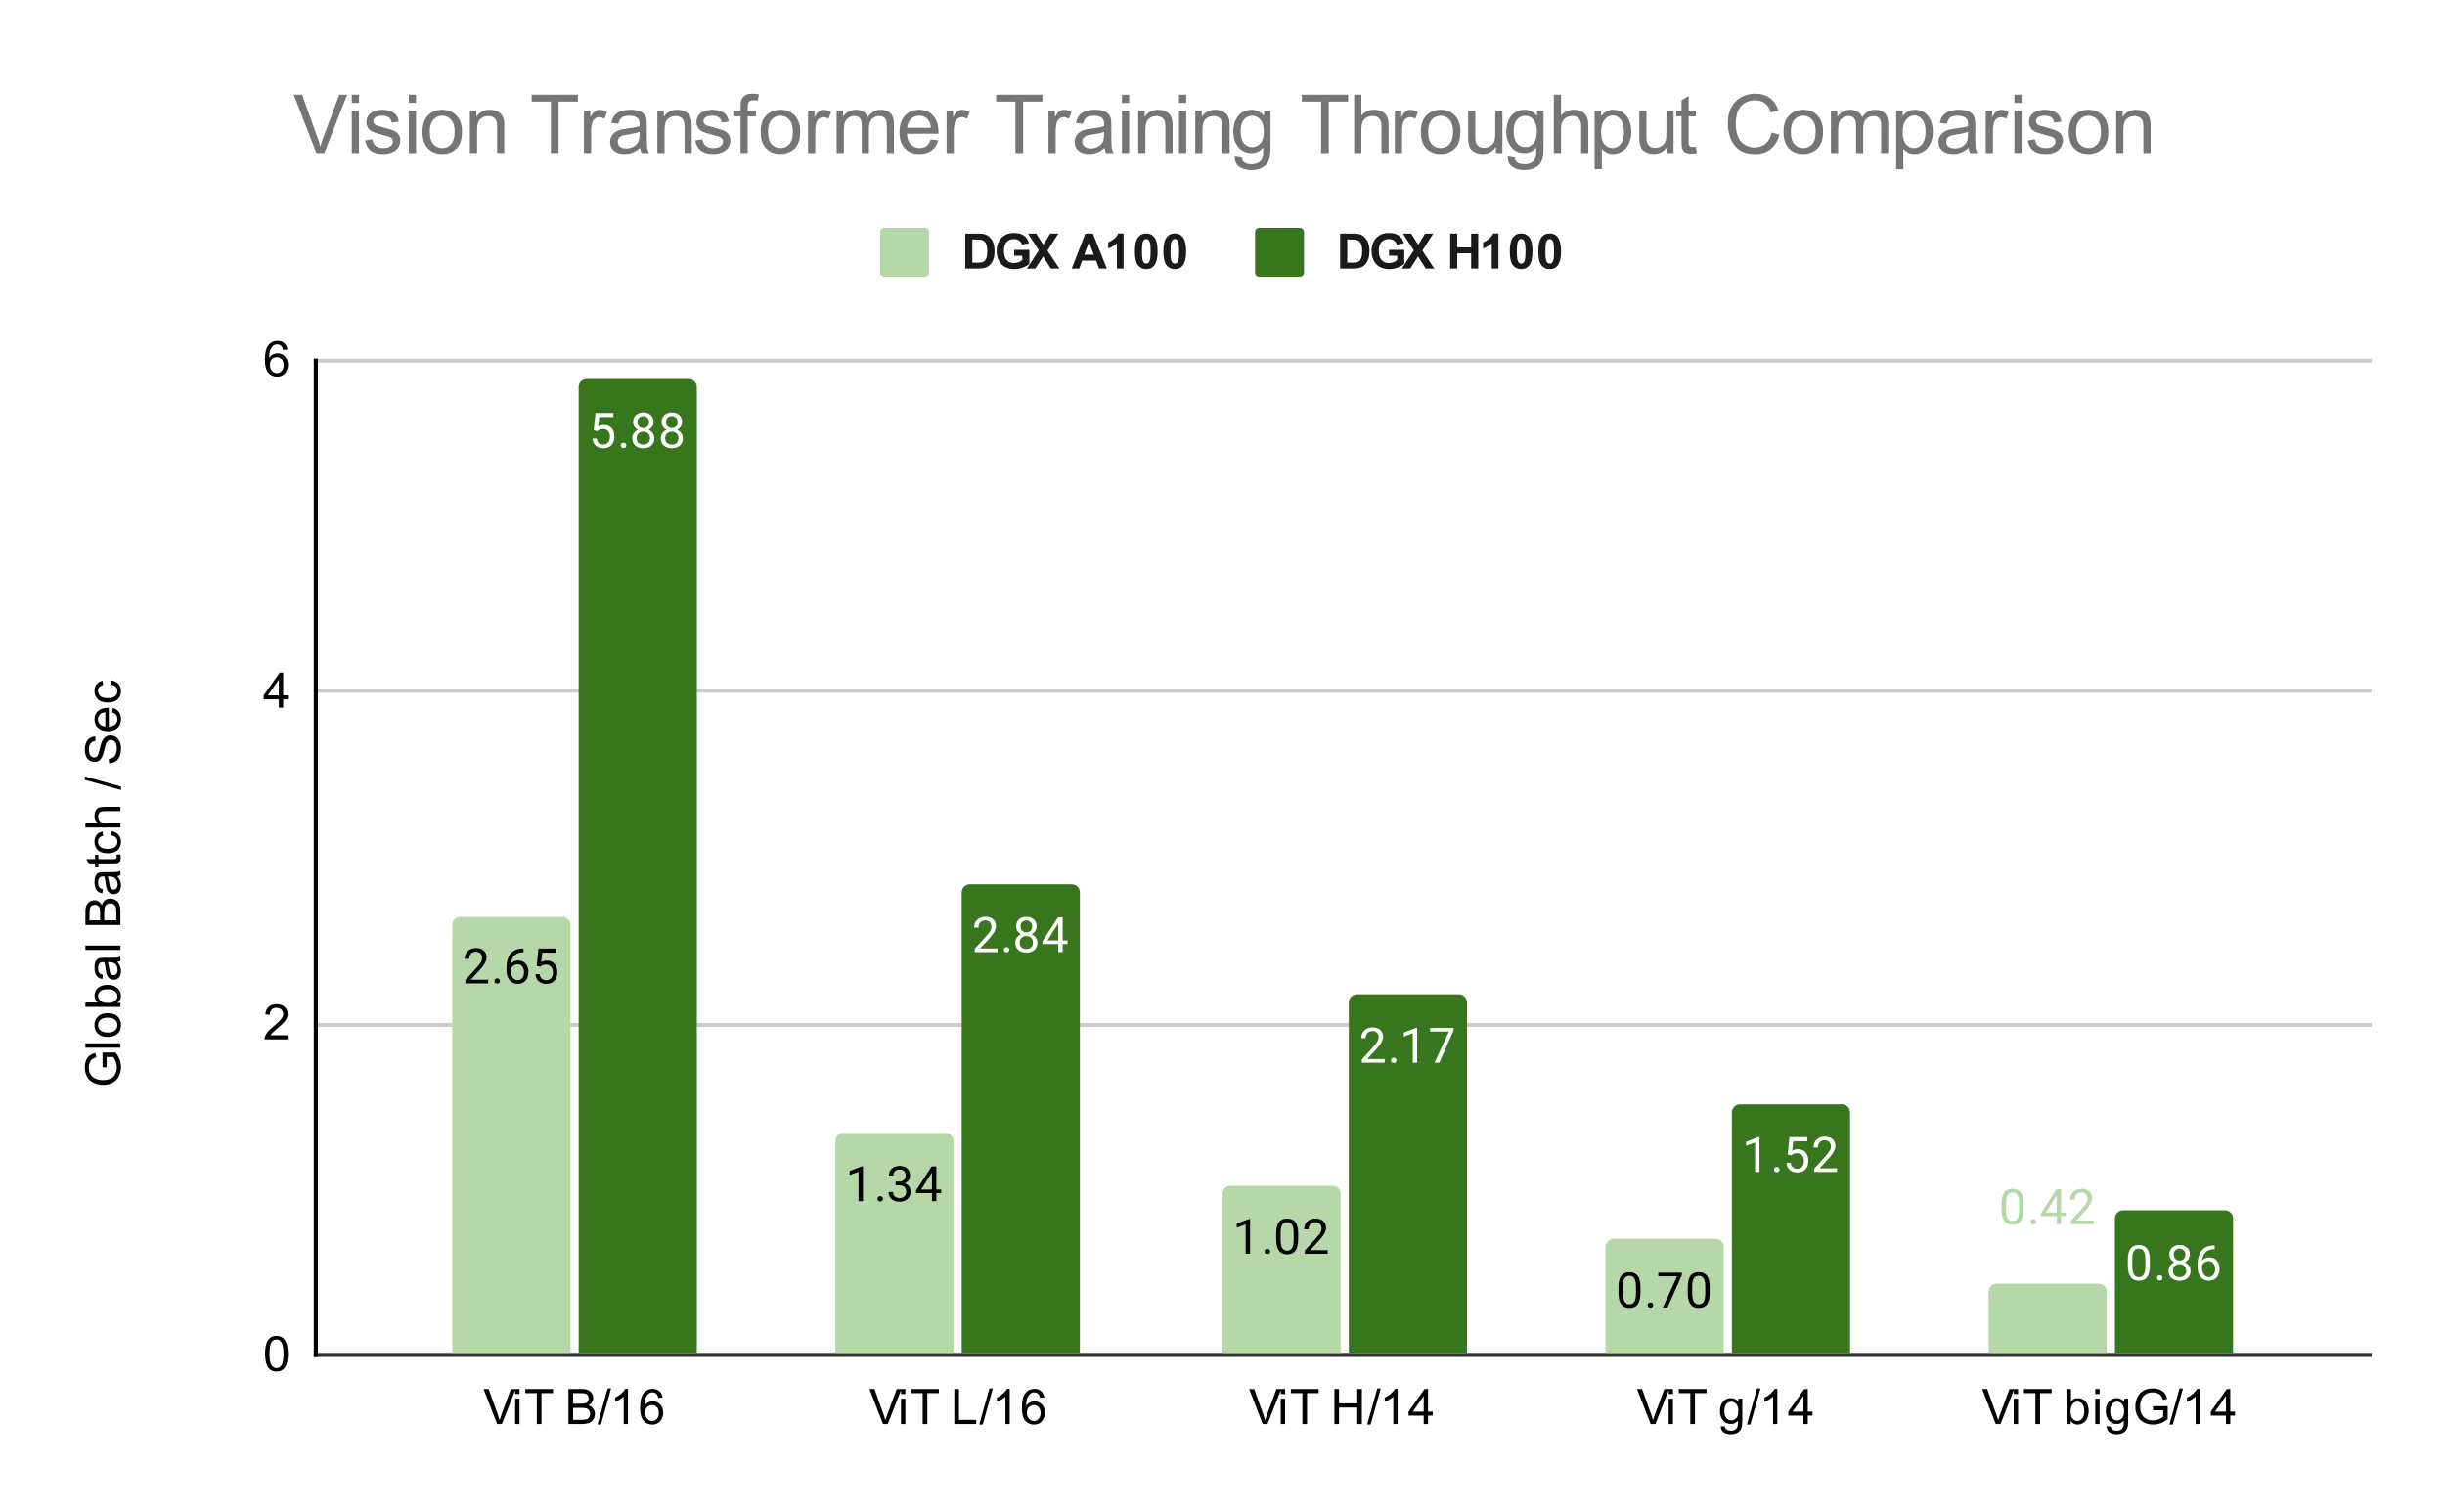 <svg version="1.1" viewBox="0.0 0.0 600.0 371.0" fill="none" stroke="none" stroke-linecap="square" stroke-miterlimit="10" width="600" height="371" xmlns:xlink="http://www.w3.org/1999/xlink" xmlns="http://www.w3.org/2000/svg"><path fill="#ffffff" d="M0 0L600.0 0L600.0 371.0L0 371.0L0 0Z" fill-rule="nonzero"/><path stroke="#333333" stroke-width="1.0" stroke-linecap="butt" d="M77.5 332.5L581.5 332.5" fill-rule="nonzero"/><path stroke="#cccccc" stroke-width="1.0" stroke-linecap="butt" d="M77.5 251.5L581.5 251.5" fill-rule="nonzero"/><path stroke="#cccccc" stroke-width="1.0" stroke-linecap="butt" d="M77.5 169.5L581.5 169.5" fill-rule="nonzero"/><path stroke="#cccccc" stroke-width="1.0" stroke-linecap="butt" d="M77.5 88.5L581.5 88.5" fill-rule="nonzero"/><path stroke="#000000" stroke-width="1.0" stroke-linecap="butt" d="M77.5 332.5L77.5 88.5" fill-rule="nonzero"/><clipPath id="id_0"><path d="M77.55 88.283L581.45 88.283L581.45 332.45L77.55 332.45L77.55 88.283Z" clip-rule="nonzero"/></clipPath><path stroke="#000000" stroke-width="2.0" stroke-linecap="butt" stroke-opacity="0.0" clip-path="url(#id_0)" d="M140.0 332.0L111.0 332.0L111.0 227.0C111.0 225.895 111.895 225.0 113.0 225.0L138.0 225.0C139.105 225.0 140.0 225.895 140.0 227.0Z" fill-rule="nonzero"/><path fill="#b6d7a8" clip-path="url(#id_0)" d="M140.0 332.0L111.0 332.0L111.0 227.0C111.0 225.895 111.895 225.0 113.0 225.0L138.0 225.0C139.105 225.0 140.0 225.895 140.0 227.0Z" fill-rule="nonzero"/><path stroke="#000000" stroke-width="2.0" stroke-linecap="butt" stroke-opacity="0.0" clip-path="url(#id_0)" d="M234.0 332.0L205.0 332.0L205.0 280.0C205.0 278.895 205.895 278.0 207.0 278.0L232.0 278.0C233.105 278.0 234.0 278.895 234.0 280.0Z" fill-rule="nonzero"/><path fill="#b6d7a8" clip-path="url(#id_0)" d="M234.0 332.0L205.0 332.0L205.0 280.0C205.0 278.895 205.895 278.0 207.0 278.0L232.0 278.0C233.105 278.0 234.0 278.895 234.0 280.0Z" fill-rule="nonzero"/><path stroke="#000000" stroke-width="2.0" stroke-linecap="butt" stroke-opacity="0.0" clip-path="url(#id_0)" d="M329.0 332.0L300.0 332.0L300.0 293.0C300.0 291.895 300.895 291.0 302.0 291.0L327.0 291.0C328.105 291.0 329.0 291.895 329.0 293.0Z" fill-rule="nonzero"/><path fill="#b6d7a8" clip-path="url(#id_0)" d="M329.0 332.0L300.0 332.0L300.0 293.0C300.0 291.895 300.895 291.0 302.0 291.0L327.0 291.0C328.105 291.0 329.0 291.895 329.0 293.0Z" fill-rule="nonzero"/><path stroke="#000000" stroke-width="2.0" stroke-linecap="butt" stroke-opacity="0.0" clip-path="url(#id_0)" d="M423.0 332.0L394.0 332.0L394.0 306.0C394.0 304.895 394.895 304.0 396.0 304.0L421.0 304.0C422.105 304.0 423.0 304.895 423.0 306.0Z" fill-rule="nonzero"/><path fill="#b6d7a8" clip-path="url(#id_0)" d="M423.0 332.0L394.0 332.0L394.0 306.0C394.0 304.895 394.895 304.0 396.0 304.0L421.0 304.0C422.105 304.0 423.0 304.895 423.0 306.0Z" fill-rule="nonzero"/><path stroke="#000000" stroke-width="2.0" stroke-linecap="butt" stroke-opacity="0.0" clip-path="url(#id_0)" d="M517.0 332.0L488.0 332.0L488.0 317.0C488.0 315.895 488.895 315.0 490.0 315.0L515.0 315.0C516.105 315.0 517.0 315.895 517.0 317.0Z" fill-rule="nonzero"/><path fill="#b6d7a8" clip-path="url(#id_0)" d="M517.0 332.0L488.0 332.0L488.0 317.0C488.0 315.895 488.895 315.0 490.0 315.0L515.0 315.0C516.105 315.0 517.0 315.895 517.0 317.0Z" fill-rule="nonzero"/><path stroke="#000000" stroke-width="2.0" stroke-linecap="butt" stroke-opacity="0.0" clip-path="url(#id_0)" d="M171.0 332.0L142.0 332.0L142.0 95.0C142.0 93.895 142.895 93.0 144.0 93.0L169.0 93.0C170.105 93.0 171.0 93.895 171.0 95.0Z" fill-rule="nonzero"/><path fill="#38761d" clip-path="url(#id_0)" d="M171.0 332.0L142.0 332.0L142.0 95.0C142.0 93.895 142.895 93.0 144.0 93.0L169.0 93.0C170.105 93.0 171.0 93.895 171.0 95.0Z" fill-rule="nonzero"/><path stroke="#000000" stroke-width="2.0" stroke-linecap="butt" stroke-opacity="0.0" clip-path="url(#id_0)" d="M265.0 332.0L236.0 332.0L236.0 219.0C236.0 217.895 236.895 217.0 238.0 217.0L263.0 217.0C264.105 217.0 265.0 217.895 265.0 219.0Z" fill-rule="nonzero"/><path fill="#38761d" clip-path="url(#id_0)" d="M265.0 332.0L236.0 332.0L236.0 219.0C236.0 217.895 236.895 217.0 238.0 217.0L263.0 217.0C264.105 217.0 265.0 217.895 265.0 219.0Z" fill-rule="nonzero"/><path stroke="#000000" stroke-width="2.0" stroke-linecap="butt" stroke-opacity="0.0" clip-path="url(#id_0)" d="M360.0 332.0L331.0 332.0L331.0 246.0C331.0 244.895 331.895 244.0 333.0 244.0L358.0 244.0C359.105 244.0 360.0 244.895 360.0 246.0Z" fill-rule="nonzero"/><path fill="#38761d" clip-path="url(#id_0)" d="M360.0 332.0L331.0 332.0L331.0 246.0C331.0 244.895 331.895 244.0 333.0 244.0L358.0 244.0C359.105 244.0 360.0 244.895 360.0 246.0Z" fill-rule="nonzero"/><path stroke="#000000" stroke-width="2.0" stroke-linecap="butt" stroke-opacity="0.0" clip-path="url(#id_0)" d="M454.0 332.0L425.0 332.0L425.0 273.0C425.0 271.895 425.895 271.0 427.0 271.0L452.0 271.0C453.105 271.0 454.0 271.895 454.0 273.0Z" fill-rule="nonzero"/><path fill="#38761d" clip-path="url(#id_0)" d="M454.0 332.0L425.0 332.0L425.0 273.0C425.0 271.895 425.895 271.0 427.0 271.0L452.0 271.0C453.105 271.0 454.0 271.895 454.0 273.0Z" fill-rule="nonzero"/><path stroke="#000000" stroke-width="2.0" stroke-linecap="butt" stroke-opacity="0.0" clip-path="url(#id_0)" d="M548.0 332.0L519.0 332.0L519.0 299.0C519.0 297.895 519.895 297.0 521.0 297.0L546.0 297.0C547.105 297.0 548.0 297.895 548.0 299.0Z" fill-rule="nonzero"/><path fill="#38761d" clip-path="url(#id_0)" d="M548.0 332.0L519.0 332.0L519.0 299.0C519.0 297.895 519.895 297.0 521.0 297.0L546.0 297.0C547.105 297.0 548.0 297.895 548.0 299.0Z" fill-rule="nonzero"/><path stroke="#b6d7a8" stroke-width="3.0" stroke-linejoin="round" stroke-linecap="round" d="M119.797 241.307L114.203 241.307L114.203 240.526L117.156 237.245Q117.812 236.495 118.062 236.042Q118.312 235.573 118.312 235.073Q118.312 234.401 117.906 233.979Q117.516 233.542 116.828 233.542Q116.031 233.542 115.578 234.01Q115.125 234.463 115.125 235.292L114.047 235.292Q114.047 234.104 114.797 233.385Q115.562 232.651 116.828 232.651Q118.031 232.651 118.719 233.276Q119.406 233.901 119.406 234.948Q119.406 236.198 117.797 237.948L115.516 240.417L119.797 240.417L119.797 241.307ZM121.344 240.745Q121.344 240.463 121.5 240.276Q121.672 240.088 122.0 240.088Q122.344 240.088 122.516 240.276Q122.688 240.463 122.688 240.745Q122.688 241.01 122.516 241.198Q122.344 241.37 122.0 241.37Q121.672 241.37 121.5 241.198Q121.344 241.01 121.344 240.745ZM128.469 232.776L128.469 233.682L128.266 233.682Q127.0 233.713 126.25 234.448Q125.5 235.167 125.375 236.479Q126.062 235.713 127.219 235.713Q128.328 235.713 129.0 236.495Q129.672 237.276 129.672 238.526Q129.672 239.838 128.953 240.635Q128.234 241.432 127.016 241.432Q125.797 241.432 125.031 240.495Q124.281 239.542 124.281 238.057L124.281 237.651Q124.281 235.292 125.281 234.042Q126.281 232.792 128.266 232.776L128.469 232.776ZM127.047 236.62Q126.484 236.62 126.016 236.948Q125.547 237.276 125.359 237.792L125.359 238.182Q125.359 239.245 125.828 239.885Q126.312 240.526 127.016 240.526Q127.75 240.526 128.172 239.995Q128.594 239.448 128.594 238.573Q128.594 237.698 128.172 237.167Q127.75 236.62 127.047 236.62ZM131.703 237.026L132.141 232.776L136.516 232.776L136.516 233.776L133.062 233.776L132.797 236.104Q133.438 235.729 134.234 235.729Q135.391 235.729 136.078 236.51Q136.766 237.276 136.766 238.588Q136.766 239.901 136.047 240.667Q135.344 241.432 134.062 241.432Q132.938 241.432 132.219 240.807Q131.5 240.167 131.406 239.057L132.422 239.057Q132.531 239.792 132.953 240.167Q133.375 240.542 134.062 240.542Q134.812 240.542 135.25 240.026Q135.688 239.51 135.688 238.604Q135.688 237.745 135.219 237.229Q134.75 236.713 133.969 236.713Q133.266 236.713 132.859 237.01L132.578 237.245L131.703 237.026Z" fill-rule="nonzero"/><path fill="#000000" d="M119.797 241.307L114.203 241.307L114.203 240.526L117.156 237.245Q117.812 236.495 118.062 236.042Q118.312 235.573 118.312 235.073Q118.312 234.401 117.906 233.979Q117.516 233.542 116.828 233.542Q116.031 233.542 115.578 234.01Q115.125 234.463 115.125 235.292L114.047 235.292Q114.047 234.104 114.797 233.385Q115.562 232.651 116.828 232.651Q118.031 232.651 118.719 233.276Q119.406 233.901 119.406 234.948Q119.406 236.198 117.797 237.948L115.516 240.417L119.797 240.417L119.797 241.307ZM121.344 240.745Q121.344 240.463 121.5 240.276Q121.672 240.088 122.0 240.088Q122.344 240.088 122.516 240.276Q122.688 240.463 122.688 240.745Q122.688 241.01 122.516 241.198Q122.344 241.37 122.0 241.37Q121.672 241.37 121.5 241.198Q121.344 241.01 121.344 240.745ZM128.469 232.776L128.469 233.682L128.266 233.682Q127.0 233.713 126.25 234.448Q125.5 235.167 125.375 236.479Q126.062 235.713 127.219 235.713Q128.328 235.713 129.0 236.495Q129.672 237.276 129.672 238.526Q129.672 239.838 128.953 240.635Q128.234 241.432 127.016 241.432Q125.797 241.432 125.031 240.495Q124.281 239.542 124.281 238.057L124.281 237.651Q124.281 235.292 125.281 234.042Q126.281 232.792 128.266 232.776L128.469 232.776ZM127.047 236.62Q126.484 236.62 126.016 236.948Q125.547 237.276 125.359 237.792L125.359 238.182Q125.359 239.245 125.828 239.885Q126.312 240.526 127.016 240.526Q127.75 240.526 128.172 239.995Q128.594 239.448 128.594 238.573Q128.594 237.698 128.172 237.167Q127.75 236.62 127.047 236.62ZM131.703 237.026L132.141 232.776L136.516 232.776L136.516 233.776L133.062 233.776L132.797 236.104Q133.438 235.729 134.234 235.729Q135.391 235.729 136.078 236.51Q136.766 237.276 136.766 238.588Q136.766 239.901 136.047 240.667Q135.344 241.432 134.062 241.432Q132.938 241.432 132.219 240.807Q131.5 240.167 131.406 239.057L132.422 239.057Q132.531 239.792 132.953 240.167Q133.375 240.542 134.062 240.542Q134.812 240.542 135.25 240.026Q135.688 239.51 135.688 238.604Q135.688 237.745 135.219 237.229Q134.75 236.713 133.969 236.713Q133.266 236.713 132.859 237.01L132.578 237.245L131.703 237.026Z" fill-rule="nonzero"/><path stroke="#b6d7a8" stroke-width="3.0" stroke-linejoin="round" stroke-linecap="round" d="M211.766 294.773L210.688 294.773L210.688 287.554L208.5 288.351L208.5 287.367L211.609 286.195L211.766 286.195L211.766 294.773ZM215.344 294.21Q215.344 293.929 215.5 293.742Q215.672 293.554 216.0 293.554Q216.344 293.554 216.516 293.742Q216.688 293.929 216.688 294.21Q216.688 294.476 216.516 294.663Q216.344 294.835 216.0 294.835Q215.672 294.835 215.5 294.663Q215.344 294.476 215.344 294.21ZM219.781 289.976L220.594 289.976Q221.375 289.96 221.812 289.57Q222.25 289.179 222.25 288.507Q222.25 287.007 220.75 287.007Q220.047 287.007 219.625 287.413Q219.219 287.82 219.219 288.476L218.125 288.476Q218.125 287.46 218.859 286.788Q219.609 286.117 220.75 286.117Q221.953 286.117 222.641 286.757Q223.328 287.398 223.328 288.538Q223.328 289.101 222.969 289.617Q222.609 290.132 221.984 290.398Q222.688 290.617 223.062 291.132Q223.453 291.648 223.453 292.398Q223.453 293.538 222.703 294.226Q221.953 294.898 220.75 294.898Q219.562 294.898 218.797 294.242Q218.047 293.585 218.047 292.523L219.141 292.523Q219.141 293.195 219.578 293.601Q220.016 294.007 220.766 294.007Q221.547 294.007 221.953 293.601Q222.375 293.179 222.375 292.413Q222.375 291.679 221.922 291.288Q221.469 290.882 220.594 290.867L219.781 290.867L219.781 289.976ZM229.781 291.913L230.969 291.913L230.969 292.788L229.781 292.788L229.781 294.773L228.703 294.773L228.703 292.788L224.812 292.788L224.812 292.148L228.625 286.242L229.781 286.242L229.781 291.913ZM226.047 291.913L228.703 291.913L228.703 287.726L228.562 287.96L226.047 291.913Z" fill-rule="nonzero"/><path fill="#000000" d="M211.766 294.773L210.688 294.773L210.688 287.554L208.5 288.351L208.5 287.367L211.609 286.195L211.766 286.195L211.766 294.773ZM215.344 294.21Q215.344 293.929 215.5 293.742Q215.672 293.554 216.0 293.554Q216.344 293.554 216.516 293.742Q216.688 293.929 216.688 294.21Q216.688 294.476 216.516 294.663Q216.344 294.835 216.0 294.835Q215.672 294.835 215.5 294.663Q215.344 294.476 215.344 294.21ZM219.781 289.976L220.594 289.976Q221.375 289.96 221.812 289.57Q222.25 289.179 222.25 288.507Q222.25 287.007 220.75 287.007Q220.047 287.007 219.625 287.413Q219.219 287.82 219.219 288.476L218.125 288.476Q218.125 287.46 218.859 286.788Q219.609 286.117 220.75 286.117Q221.953 286.117 222.641 286.757Q223.328 287.398 223.328 288.538Q223.328 289.101 222.969 289.617Q222.609 290.132 221.984 290.398Q222.688 290.617 223.062 291.132Q223.453 291.648 223.453 292.398Q223.453 293.538 222.703 294.226Q221.953 294.898 220.75 294.898Q219.562 294.898 218.797 294.242Q218.047 293.585 218.047 292.523L219.141 292.523Q219.141 293.195 219.578 293.601Q220.016 294.007 220.766 294.007Q221.547 294.007 221.953 293.601Q222.375 293.179 222.375 292.413Q222.375 291.679 221.922 291.288Q221.469 290.882 220.594 290.867L219.781 290.867L219.781 289.976ZM229.781 291.913L230.969 291.913L230.969 292.788L229.781 292.788L229.781 294.773L228.703 294.773L228.703 292.788L224.812 292.788L224.812 292.148L228.625 286.242L229.781 286.242L229.781 291.913ZM226.047 291.913L228.703 291.913L228.703 287.726L228.562 287.96L226.047 291.913Z" fill-rule="nonzero"/><path stroke="#b6d7a8" stroke-width="3.0" stroke-linejoin="round" stroke-linecap="round" d="M306.766 307.683L305.688 307.683L305.688 300.464L303.5 301.261L303.5 300.276L306.609 299.105L306.766 299.105L306.766 307.683ZM310.344 307.12Q310.344 306.839 310.5 306.651Q310.672 306.464 311.0 306.464Q311.344 306.464 311.516 306.651Q311.688 306.839 311.688 307.12Q311.688 307.386 311.516 307.573Q311.344 307.745 311.0 307.745Q310.672 307.745 310.5 307.573Q310.344 307.386 310.344 307.12ZM318.562 304.042Q318.562 305.948 317.906 306.886Q317.266 307.808 315.875 307.808Q314.516 307.808 313.859 306.901Q313.203 305.995 313.172 304.183L313.172 302.745Q313.172 300.855 313.812 299.948Q314.469 299.026 315.859 299.026Q317.234 299.026 317.891 299.917Q318.547 300.792 318.562 302.636L318.562 304.042ZM317.469 302.558Q317.469 301.183 317.078 300.558Q316.703 299.917 315.859 299.917Q315.031 299.917 314.641 300.558Q314.266 301.183 314.266 302.48L314.266 304.214Q314.266 305.589 314.656 306.261Q315.062 306.917 315.875 306.917Q316.672 306.917 317.062 306.292Q317.453 305.667 317.469 304.339L317.469 302.558ZM325.797 307.683L320.203 307.683L320.203 306.901L323.156 303.62Q323.812 302.87 324.062 302.417Q324.312 301.948 324.312 301.448Q324.312 300.776 323.906 300.355Q323.516 299.917 322.828 299.917Q322.031 299.917 321.578 300.386Q321.125 300.839 321.125 301.667L320.047 301.667Q320.047 300.48 320.797 299.761Q321.562 299.026 322.828 299.026Q324.031 299.026 324.719 299.651Q325.406 300.276 325.406 301.323Q325.406 302.573 323.797 304.323L321.516 306.792L325.797 306.792L325.797 307.683Z" fill-rule="nonzero"/><path fill="#000000" d="M306.766 307.683L305.688 307.683L305.688 300.464L303.5 301.261L303.5 300.276L306.609 299.105L306.766 299.105L306.766 307.683ZM310.344 307.12Q310.344 306.839 310.5 306.651Q310.672 306.464 311.0 306.464Q311.344 306.464 311.516 306.651Q311.688 306.839 311.688 307.12Q311.688 307.386 311.516 307.573Q311.344 307.745 311.0 307.745Q310.672 307.745 310.5 307.573Q310.344 307.386 310.344 307.12ZM318.562 304.042Q318.562 305.948 317.906 306.886Q317.266 307.808 315.875 307.808Q314.516 307.808 313.859 306.901Q313.203 305.995 313.172 304.183L313.172 302.745Q313.172 300.855 313.812 299.948Q314.469 299.026 315.859 299.026Q317.234 299.026 317.891 299.917Q318.547 300.792 318.562 302.636L318.562 304.042ZM317.469 302.558Q317.469 301.183 317.078 300.558Q316.703 299.917 315.859 299.917Q315.031 299.917 314.641 300.558Q314.266 301.183 314.266 302.48L314.266 304.214Q314.266 305.589 314.656 306.261Q315.062 306.917 315.875 306.917Q316.672 306.917 317.062 306.292Q317.453 305.667 317.469 304.339L317.469 302.558ZM325.797 307.683L320.203 307.683L320.203 306.901L323.156 303.62Q323.812 302.87 324.062 302.417Q324.312 301.948 324.312 301.448Q324.312 300.776 323.906 300.355Q323.516 299.917 322.828 299.917Q322.031 299.917 321.578 300.386Q321.125 300.839 321.125 301.667L320.047 301.667Q320.047 300.48 320.797 299.761Q321.562 299.026 322.828 299.026Q324.031 299.026 324.719 299.651Q325.406 300.276 325.406 301.323Q325.406 302.573 323.797 304.323L321.516 306.792L325.797 306.792L325.797 307.683Z" fill-rule="nonzero"/><path stroke="#b6d7a8" stroke-width="3.0" stroke-linejoin="round" stroke-linecap="round" d="M402.562 317.211Q402.562 319.118 401.906 320.055Q401.266 320.977 399.875 320.977Q398.516 320.977 397.859 320.071Q397.203 319.164 397.172 317.352L397.172 315.914Q397.172 314.024 397.812 313.118Q398.469 312.196 399.859 312.196Q401.234 312.196 401.891 313.086Q402.547 313.961 402.562 315.805L402.562 317.211ZM401.469 315.727Q401.469 314.352 401.078 313.727Q400.703 313.086 399.859 313.086Q399.031 313.086 398.641 313.727Q398.266 314.352 398.266 315.649L398.266 317.383Q398.266 318.758 398.656 319.43Q399.062 320.086 399.875 320.086Q400.672 320.086 401.062 319.461Q401.453 318.836 401.469 317.508L401.469 315.727ZM404.344 320.289Q404.344 320.008 404.5 319.821Q404.672 319.633 405.0 319.633Q405.344 319.633 405.516 319.821Q405.688 320.008 405.688 320.289Q405.688 320.555 405.516 320.743Q405.344 320.914 405.0 320.914Q404.672 320.914 404.5 320.743Q404.344 320.555 404.344 320.289ZM412.719 312.93L409.188 320.852L408.047 320.852L411.562 313.211L406.953 313.211L406.953 312.321L412.719 312.321L412.719 312.93ZM419.562 317.211Q419.562 319.118 418.906 320.055Q418.266 320.977 416.875 320.977Q415.516 320.977 414.859 320.071Q414.203 319.164 414.172 317.352L414.172 315.914Q414.172 314.024 414.812 313.118Q415.469 312.196 416.859 312.196Q418.234 312.196 418.891 313.086Q419.547 313.961 419.562 315.805L419.562 317.211ZM418.469 315.727Q418.469 314.352 418.078 313.727Q417.703 313.086 416.859 313.086Q416.031 313.086 415.641 313.727Q415.266 314.352 415.266 315.649L415.266 317.383Q415.266 318.758 415.656 319.43Q416.062 320.086 416.875 320.086Q417.672 320.086 418.062 319.461Q418.453 318.836 418.469 317.508L418.469 315.727Z" fill-rule="nonzero"/><path fill="#000000" d="M402.562 317.211Q402.562 319.118 401.906 320.055Q401.266 320.977 399.875 320.977Q398.516 320.977 397.859 320.071Q397.203 319.164 397.172 317.352L397.172 315.914Q397.172 314.024 397.812 313.118Q398.469 312.196 399.859 312.196Q401.234 312.196 401.891 313.086Q402.547 313.961 402.562 315.805L402.562 317.211ZM401.469 315.727Q401.469 314.352 401.078 313.727Q400.703 313.086 399.859 313.086Q399.031 313.086 398.641 313.727Q398.266 314.352 398.266 315.649L398.266 317.383Q398.266 318.758 398.656 319.43Q399.062 320.086 399.875 320.086Q400.672 320.086 401.062 319.461Q401.453 318.836 401.469 317.508L401.469 315.727ZM404.344 320.289Q404.344 320.008 404.5 319.821Q404.672 319.633 405.0 319.633Q405.344 319.633 405.516 319.821Q405.688 320.008 405.688 320.289Q405.688 320.555 405.516 320.743Q405.344 320.914 405.0 320.914Q404.672 320.914 404.5 320.743Q404.344 320.555 404.344 320.289ZM412.719 312.93L409.188 320.852L408.047 320.852L411.562 313.211L406.953 313.211L406.953 312.321L412.719 312.321L412.719 312.93ZM419.562 317.211Q419.562 319.118 418.906 320.055Q418.266 320.977 416.875 320.977Q415.516 320.977 414.859 320.071Q414.203 319.164 414.172 317.352L414.172 315.914Q414.172 314.024 414.812 313.118Q415.469 312.196 416.859 312.196Q418.234 312.196 418.891 313.086Q419.547 313.961 419.562 315.805L419.562 317.211ZM418.469 315.727Q418.469 314.352 418.078 313.727Q417.703 313.086 416.859 313.086Q416.031 313.086 415.641 313.727Q415.266 314.352 415.266 315.649L415.266 317.383Q415.266 318.758 415.656 319.43Q416.062 320.086 416.875 320.086Q417.672 320.086 418.062 319.461Q418.453 318.836 418.469 317.508L418.469 315.727Z" fill-rule="nonzero"/><path fill="#b6d7a8" d="M496.562 296.768Q496.562 298.674 495.906 299.612Q495.266 300.534 493.875 300.534Q492.516 300.534 491.859 299.628Q491.203 298.721 491.172 296.909L491.172 295.471Q491.172 293.581 491.812 292.674Q492.469 291.753 493.859 291.753Q495.234 291.753 495.891 292.643Q496.547 293.518 496.562 295.362L496.562 296.768ZM495.469 295.284Q495.469 293.909 495.078 293.284Q494.703 292.643 493.859 292.643Q493.031 292.643 492.641 293.284Q492.266 293.909 492.266 295.206L492.266 296.94Q492.266 298.315 492.656 298.987Q493.062 299.643 493.875 299.643Q494.672 299.643 495.062 299.018Q495.453 298.393 495.469 297.065L495.469 295.284ZM498.344 299.846Q498.344 299.565 498.5 299.378Q498.672 299.19 499.0 299.19Q499.344 299.19 499.516 299.378Q499.688 299.565 499.688 299.846Q499.688 300.112 499.516 300.299Q499.344 300.471 499.0 300.471Q498.672 300.471 498.5 300.299Q498.344 300.112 498.344 299.846ZM505.781 297.549L506.969 297.549L506.969 298.424L505.781 298.424L505.781 300.409L504.703 300.409L504.703 298.424L500.812 298.424L500.812 297.784L504.625 291.878L505.781 291.878L505.781 297.549ZM502.047 297.549L504.703 297.549L504.703 293.362L504.562 293.596L502.047 297.549ZM513.797 300.409L508.203 300.409L508.203 299.628L511.156 296.346Q511.812 295.596 512.062 295.143Q512.312 294.674 512.312 294.174Q512.312 293.503 511.906 293.081Q511.516 292.643 510.828 292.643Q510.031 292.643 509.578 293.112Q509.125 293.565 509.125 294.393L508.047 294.393Q508.047 293.206 508.797 292.487Q509.562 291.753 510.828 291.753Q512.031 291.753 512.719 292.378Q513.406 293.003 513.406 294.049Q513.406 295.299 511.797 297.049L509.516 299.518L513.797 299.518L513.797 300.409Z" fill-rule="nonzero"/><path stroke="#38761d" stroke-width="3.0" stroke-linejoin="round" stroke-linecap="round" d="M145.703 105.59L146.141 101.34L150.516 101.34L150.516 102.34L147.062 102.34L146.797 104.668Q147.438 104.293 148.234 104.293Q149.391 104.293 150.078 105.074Q150.766 105.84 150.766 107.152Q150.766 108.465 150.047 109.23Q149.344 109.996 148.062 109.996Q146.938 109.996 146.219 109.371Q145.5 108.73 145.406 107.621L146.422 107.621Q146.531 108.355 146.953 108.73Q147.375 109.105 148.062 109.105Q148.812 109.105 149.25 108.59Q149.688 108.074 149.688 107.168Q149.688 106.308 149.219 105.793Q148.75 105.277 147.969 105.277Q147.266 105.277 146.859 105.574L146.578 105.808L145.703 105.59ZM152.344 109.308Q152.344 109.027 152.5 108.84Q152.672 108.652 153.0 108.652Q153.344 108.652 153.516 108.84Q153.688 109.027 153.688 109.308Q153.688 109.574 153.516 109.762Q153.344 109.933 153.0 109.933Q152.672 109.933 152.5 109.762Q152.344 109.574 152.344 109.308ZM160.391 103.558Q160.391 104.199 160.047 104.699Q159.703 105.199 159.141 105.48Q159.797 105.762 160.188 106.324Q160.578 106.871 160.578 107.574Q160.578 108.668 159.828 109.34Q159.094 109.996 157.875 109.996Q156.641 109.996 155.891 109.34Q155.156 108.668 155.156 107.574Q155.156 106.871 155.531 106.324Q155.906 105.762 156.578 105.48Q156.016 105.199 155.688 104.699Q155.359 104.199 155.359 103.558Q155.359 102.48 156.047 101.855Q156.734 101.215 157.875 101.215Q159.0 101.215 159.688 101.855Q160.391 102.48 160.391 103.558ZM159.5 107.543Q159.5 106.824 159.047 106.387Q158.594 105.933 157.859 105.933Q157.125 105.933 156.672 106.387Q156.234 106.824 156.234 107.558Q156.234 108.277 156.672 108.699Q157.109 109.105 157.875 109.105Q158.625 109.105 159.062 108.683Q159.5 108.262 159.5 107.543ZM157.875 102.105Q157.234 102.105 156.828 102.512Q156.438 102.902 156.438 103.59Q156.438 104.23 156.828 104.637Q157.219 105.043 157.859 105.043Q158.516 105.043 158.906 104.637Q159.297 104.23 159.297 103.59Q159.297 102.933 158.891 102.527Q158.484 102.105 157.875 102.105ZM167.391 103.558Q167.391 104.199 167.047 104.699Q166.703 105.199 166.141 105.48Q166.797 105.762 167.188 106.324Q167.578 106.871 167.578 107.574Q167.578 108.668 166.828 109.34Q166.094 109.996 164.875 109.996Q163.641 109.996 162.891 109.34Q162.156 108.668 162.156 107.574Q162.156 106.871 162.531 106.324Q162.906 105.762 163.578 105.48Q163.016 105.199 162.688 104.699Q162.359 104.199 162.359 103.558Q162.359 102.48 163.047 101.855Q163.734 101.215 164.875 101.215Q166.0 101.215 166.688 101.855Q167.391 102.48 167.391 103.558ZM166.5 107.543Q166.5 106.824 166.047 106.387Q165.594 105.933 164.859 105.933Q164.125 105.933 163.672 106.387Q163.234 106.824 163.234 107.558Q163.234 108.277 163.672 108.699Q164.109 109.105 164.875 109.105Q165.625 109.105 166.062 108.683Q166.5 108.262 166.5 107.543ZM164.875 102.105Q164.234 102.105 163.828 102.512Q163.438 102.902 163.438 103.59Q163.438 104.23 163.828 104.637Q164.219 105.043 164.859 105.043Q165.516 105.043 165.906 104.637Q166.297 104.23 166.297 103.59Q166.297 102.933 165.891 102.527Q165.484 102.105 164.875 102.105Z" fill-rule="nonzero"/><path fill="#ffffff" d="M145.703 105.59L146.141 101.34L150.516 101.34L150.516 102.34L147.062 102.34L146.797 104.668Q147.438 104.293 148.234 104.293Q149.391 104.293 150.078 105.074Q150.766 105.84 150.766 107.152Q150.766 108.465 150.047 109.23Q149.344 109.996 148.062 109.996Q146.938 109.996 146.219 109.371Q145.5 108.73 145.406 107.621L146.422 107.621Q146.531 108.355 146.953 108.73Q147.375 109.105 148.062 109.105Q148.812 109.105 149.25 108.59Q149.688 108.074 149.688 107.168Q149.688 106.308 149.219 105.793Q148.75 105.277 147.969 105.277Q147.266 105.277 146.859 105.574L146.578 105.808L145.703 105.59ZM152.344 109.308Q152.344 109.027 152.5 108.84Q152.672 108.652 153.0 108.652Q153.344 108.652 153.516 108.84Q153.688 109.027 153.688 109.308Q153.688 109.574 153.516 109.762Q153.344 109.933 153.0 109.933Q152.672 109.933 152.5 109.762Q152.344 109.574 152.344 109.308ZM160.391 103.558Q160.391 104.199 160.047 104.699Q159.703 105.199 159.141 105.48Q159.797 105.762 160.188 106.324Q160.578 106.871 160.578 107.574Q160.578 108.668 159.828 109.34Q159.094 109.996 157.875 109.996Q156.641 109.996 155.891 109.34Q155.156 108.668 155.156 107.574Q155.156 106.871 155.531 106.324Q155.906 105.762 156.578 105.48Q156.016 105.199 155.688 104.699Q155.359 104.199 155.359 103.558Q155.359 102.48 156.047 101.855Q156.734 101.215 157.875 101.215Q159.0 101.215 159.688 101.855Q160.391 102.48 160.391 103.558ZM159.5 107.543Q159.5 106.824 159.047 106.387Q158.594 105.933 157.859 105.933Q157.125 105.933 156.672 106.387Q156.234 106.824 156.234 107.558Q156.234 108.277 156.672 108.699Q157.109 109.105 157.875 109.105Q158.625 109.105 159.062 108.683Q159.5 108.262 159.5 107.543ZM157.875 102.105Q157.234 102.105 156.828 102.512Q156.438 102.902 156.438 103.59Q156.438 104.23 156.828 104.637Q157.219 105.043 157.859 105.043Q158.516 105.043 158.906 104.637Q159.297 104.23 159.297 103.59Q159.297 102.933 158.891 102.527Q158.484 102.105 157.875 102.105ZM167.391 103.558Q167.391 104.199 167.047 104.699Q166.703 105.199 166.141 105.48Q166.797 105.762 167.188 106.324Q167.578 106.871 167.578 107.574Q167.578 108.668 166.828 109.34Q166.094 109.996 164.875 109.996Q163.641 109.996 162.891 109.34Q162.156 108.668 162.156 107.574Q162.156 106.871 162.531 106.324Q162.906 105.762 163.578 105.48Q163.016 105.199 162.688 104.699Q162.359 104.199 162.359 103.558Q162.359 102.48 163.047 101.855Q163.734 101.215 164.875 101.215Q166.0 101.215 166.688 101.855Q167.391 102.48 167.391 103.558ZM166.5 107.543Q166.5 106.824 166.047 106.387Q165.594 105.933 164.859 105.933Q164.125 105.933 163.672 106.387Q163.234 106.824 163.234 107.558Q163.234 108.277 163.672 108.699Q164.109 109.105 164.875 109.105Q165.625 109.105 166.062 108.683Q166.5 108.262 166.5 107.543ZM164.875 102.105Q164.234 102.105 163.828 102.512Q163.438 102.902 163.438 103.59Q163.438 104.23 163.828 104.637Q164.219 105.043 164.859 105.043Q165.516 105.043 165.906 104.637Q166.297 104.23 166.297 103.59Q166.297 102.933 165.891 102.527Q165.484 102.105 164.875 102.105Z" fill-rule="nonzero"/><path stroke="#38761d" stroke-width="3.0" stroke-linejoin="round" stroke-linecap="round" d="M244.797 233.641L239.203 233.641L239.203 232.86L242.156 229.578Q242.812 228.828 243.062 228.375Q243.312 227.906 243.312 227.406Q243.312 226.735 242.906 226.313Q242.516 225.875 241.828 225.875Q241.031 225.875 240.578 226.344Q240.125 226.797 240.125 227.625L239.047 227.625Q239.047 226.438 239.797 225.719Q240.562 224.985 241.828 224.985Q243.031 224.985 243.719 225.61Q244.406 226.235 244.406 227.281Q244.406 228.531 242.797 230.281L240.516 232.75L244.797 232.75L244.797 233.641ZM246.344 233.078Q246.344 232.797 246.5 232.61Q246.672 232.422 247.0 232.422Q247.344 232.422 247.516 232.61Q247.688 232.797 247.688 233.078Q247.688 233.344 247.516 233.531Q247.344 233.703 247.0 233.703Q246.672 233.703 246.5 233.531Q246.344 233.344 246.344 233.078ZM254.391 227.328Q254.391 227.969 254.047 228.469Q253.703 228.969 253.141 229.25Q253.797 229.531 254.188 230.094Q254.578 230.641 254.578 231.344Q254.578 232.438 253.828 233.11Q253.094 233.766 251.875 233.766Q250.641 233.766 249.891 233.11Q249.156 232.438 249.156 231.344Q249.156 230.641 249.531 230.094Q249.906 229.531 250.578 229.25Q250.016 228.969 249.688 228.469Q249.359 227.969 249.359 227.328Q249.359 226.25 250.047 225.625Q250.734 224.985 251.875 224.985Q253.0 224.985 253.688 225.625Q254.391 226.25 254.391 227.328ZM253.5 231.313Q253.5 230.594 253.047 230.156Q252.594 229.703 251.859 229.703Q251.125 229.703 250.672 230.156Q250.234 230.594 250.234 231.328Q250.234 232.047 250.672 232.469Q251.109 232.875 251.875 232.875Q252.625 232.875 253.062 232.453Q253.5 232.031 253.5 231.313ZM251.875 225.875Q251.234 225.875 250.828 226.281Q250.438 226.672 250.438 227.36Q250.438 228 250.828 228.406Q251.219 228.813 251.859 228.813Q252.516 228.813 252.906 228.406Q253.297 228 253.297 227.36Q253.297 226.703 252.891 226.297Q252.484 225.875 251.875 225.875ZM260.781 230.781L261.969 230.781L261.969 231.656L260.781 231.656L260.781 233.641L259.703 233.641L259.703 231.656L255.812 231.656L255.812 231.016L259.625 225.11L260.781 225.11L260.781 230.781ZM257.047 230.781L259.703 230.781L259.703 226.594L259.562 226.828L257.047 230.781Z" fill-rule="nonzero"/><path fill="#ffffff" d="M244.797 233.641L239.203 233.641L239.203 232.86L242.156 229.578Q242.812 228.828 243.062 228.375Q243.312 227.906 243.312 227.406Q243.312 226.735 242.906 226.313Q242.516 225.875 241.828 225.875Q241.031 225.875 240.578 226.344Q240.125 226.797 240.125 227.625L239.047 227.625Q239.047 226.438 239.797 225.719Q240.562 224.985 241.828 224.985Q243.031 224.985 243.719 225.61Q244.406 226.235 244.406 227.281Q244.406 228.531 242.797 230.281L240.516 232.75L244.797 232.75L244.797 233.641ZM246.344 233.078Q246.344 232.797 246.5 232.61Q246.672 232.422 247.0 232.422Q247.344 232.422 247.516 232.61Q247.688 232.797 247.688 233.078Q247.688 233.344 247.516 233.531Q247.344 233.703 247.0 233.703Q246.672 233.703 246.5 233.531Q246.344 233.344 246.344 233.078ZM254.391 227.328Q254.391 227.969 254.047 228.469Q253.703 228.969 253.141 229.25Q253.797 229.531 254.188 230.094Q254.578 230.641 254.578 231.344Q254.578 232.438 253.828 233.11Q253.094 233.766 251.875 233.766Q250.641 233.766 249.891 233.11Q249.156 232.438 249.156 231.344Q249.156 230.641 249.531 230.094Q249.906 229.531 250.578 229.25Q250.016 228.969 249.688 228.469Q249.359 227.969 249.359 227.328Q249.359 226.25 250.047 225.625Q250.734 224.985 251.875 224.985Q253.0 224.985 253.688 225.625Q254.391 226.25 254.391 227.328ZM253.5 231.313Q253.5 230.594 253.047 230.156Q252.594 229.703 251.859 229.703Q251.125 229.703 250.672 230.156Q250.234 230.594 250.234 231.328Q250.234 232.047 250.672 232.469Q251.109 232.875 251.875 232.875Q252.625 232.875 253.062 232.453Q253.5 232.031 253.5 231.313ZM251.875 225.875Q251.234 225.875 250.828 226.281Q250.438 226.672 250.438 227.36Q250.438 228 250.828 228.406Q251.219 228.813 251.859 228.813Q252.516 228.813 252.906 228.406Q253.297 228 253.297 227.36Q253.297 226.703 252.891 226.297Q252.484 225.875 251.875 225.875ZM260.781 230.781L261.969 230.781L261.969 231.656L260.781 231.656L260.781 233.641L259.703 233.641L259.703 231.656L255.812 231.656L255.812 231.016L259.625 225.11L260.781 225.11L260.781 230.781ZM257.047 230.781L259.703 230.781L259.703 226.594L259.562 226.828L257.047 230.781Z" fill-rule="nonzero"/><path stroke="#38761d" stroke-width="3.0" stroke-linejoin="round" stroke-linecap="round" d="M339.797 260.784L334.203 260.784L334.203 260.003L337.156 256.721Q337.812 255.971 338.062 255.518Q338.312 255.049 338.312 254.549Q338.312 253.878 337.906 253.456Q337.516 253.018 336.828 253.018Q336.031 253.018 335.578 253.487Q335.125 253.94 335.125 254.768L334.047 254.768Q334.047 253.581 334.797 252.862Q335.562 252.128 336.828 252.128Q338.031 252.128 338.719 252.753Q339.406 253.378 339.406 254.424Q339.406 255.674 337.797 257.424L335.516 259.893L339.797 259.893L339.797 260.784ZM341.344 260.221Q341.344 259.94 341.5 259.753Q341.672 259.565 342.0 259.565Q342.344 259.565 342.516 259.753Q342.688 259.94 342.688 260.221Q342.688 260.487 342.516 260.674Q342.344 260.846 342.0 260.846Q341.672 260.846 341.5 260.674Q341.344 260.487 341.344 260.221ZM347.766 260.784L346.688 260.784L346.688 253.565L344.5 254.362L344.5 253.378L347.609 252.206L347.766 252.206L347.766 260.784ZM356.719 252.862L353.188 260.784L352.047 260.784L355.562 253.143L350.953 253.143L350.953 252.253L356.719 252.253L356.719 252.862Z" fill-rule="nonzero"/><path fill="#ffffff" d="M339.797 260.784L334.203 260.784L334.203 260.003L337.156 256.721Q337.812 255.971 338.062 255.518Q338.312 255.049 338.312 254.549Q338.312 253.878 337.906 253.456Q337.516 253.018 336.828 253.018Q336.031 253.018 335.578 253.487Q335.125 253.94 335.125 254.768L334.047 254.768Q334.047 253.581 334.797 252.862Q335.562 252.128 336.828 252.128Q338.031 252.128 338.719 252.753Q339.406 253.378 339.406 254.424Q339.406 255.674 337.797 257.424L335.516 259.893L339.797 259.893L339.797 260.784ZM341.344 260.221Q341.344 259.94 341.5 259.753Q341.672 259.565 342.0 259.565Q342.344 259.565 342.516 259.753Q342.688 259.94 342.688 260.221Q342.688 260.487 342.516 260.674Q342.344 260.846 342.0 260.846Q341.672 260.846 341.5 260.674Q341.344 260.487 341.344 260.221ZM347.766 260.784L346.688 260.784L346.688 253.565L344.5 254.362L344.5 253.378L347.609 252.206L347.766 252.206L347.766 260.784ZM356.719 252.862L353.188 260.784L352.047 260.784L355.562 253.143L350.953 253.143L350.953 252.253L356.719 252.253L356.719 252.862Z" fill-rule="nonzero"/><path stroke="#38761d" stroke-width="3.0" stroke-linejoin="round" stroke-linecap="round" d="M431.766 287.592L430.688 287.592L430.688 280.373L428.5 281.17L428.5 280.185L431.609 279.014L431.766 279.014L431.766 287.592ZM435.344 287.029Q435.344 286.748 435.5 286.56Q435.672 286.373 436.0 286.373Q436.344 286.373 436.516 286.56Q436.688 286.748 436.688 287.029Q436.688 287.295 436.516 287.482Q436.344 287.654 436.0 287.654Q435.672 287.654 435.5 287.482Q435.344 287.295 435.344 287.029ZM438.703 283.31L439.141 279.06L443.516 279.06L443.516 280.06L440.062 280.06L439.797 282.389Q440.438 282.014 441.234 282.014Q442.391 282.014 443.078 282.795Q443.766 283.56 443.766 284.873Q443.766 286.185 443.047 286.951Q442.344 287.717 441.062 287.717Q439.938 287.717 439.219 287.092Q438.5 286.451 438.406 285.342L439.422 285.342Q439.531 286.076 439.953 286.451Q440.375 286.826 441.062 286.826Q441.812 286.826 442.25 286.31Q442.688 285.795 442.688 284.889Q442.688 284.029 442.219 283.514Q441.75 282.998 440.969 282.998Q440.266 282.998 439.859 283.295L439.578 283.529L438.703 283.31ZM450.797 287.592L445.203 287.592L445.203 286.81L448.156 283.529Q448.812 282.779 449.062 282.326Q449.312 281.857 449.312 281.357Q449.312 280.685 448.906 280.264Q448.516 279.826 447.828 279.826Q447.031 279.826 446.578 280.295Q446.125 280.748 446.125 281.576L445.047 281.576Q445.047 280.389 445.797 279.67Q446.562 278.935 447.828 278.935Q449.031 278.935 449.719 279.56Q450.406 280.185 450.406 281.232Q450.406 282.482 448.797 284.232L446.516 286.701L450.797 286.701L450.797 287.592Z" fill-rule="nonzero"/><path fill="#ffffff" d="M431.766 287.592L430.688 287.592L430.688 280.373L428.5 281.17L428.5 280.185L431.609 279.014L431.766 279.014L431.766 287.592ZM435.344 287.029Q435.344 286.748 435.5 286.56Q435.672 286.373 436.0 286.373Q436.344 286.373 436.516 286.56Q436.688 286.748 436.688 287.029Q436.688 287.295 436.516 287.482Q436.344 287.654 436.0 287.654Q435.672 287.654 435.5 287.482Q435.344 287.295 435.344 287.029ZM438.703 283.31L439.141 279.06L443.516 279.06L443.516 280.06L440.062 280.06L439.797 282.389Q440.438 282.014 441.234 282.014Q442.391 282.014 443.078 282.795Q443.766 283.56 443.766 284.873Q443.766 286.185 443.047 286.951Q442.344 287.717 441.062 287.717Q439.938 287.717 439.219 287.092Q438.5 286.451 438.406 285.342L439.422 285.342Q439.531 286.076 439.953 286.451Q440.375 286.826 441.062 286.826Q441.812 286.826 442.25 286.31Q442.688 285.795 442.688 284.889Q442.688 284.029 442.219 283.514Q441.75 282.998 440.969 282.998Q440.266 282.998 439.859 283.295L439.578 283.529L438.703 283.31ZM450.797 287.592L445.203 287.592L445.203 286.81L448.156 283.529Q448.812 282.779 449.062 282.326Q449.312 281.857 449.312 281.357Q449.312 280.685 448.906 280.264Q448.516 279.826 447.828 279.826Q447.031 279.826 446.578 280.295Q446.125 280.748 446.125 281.576L445.047 281.576Q445.047 280.389 445.797 279.67Q446.562 278.935 447.828 278.935Q449.031 278.935 449.719 279.56Q450.406 280.185 450.406 281.232Q450.406 282.482 448.797 284.232L446.516 286.701L450.797 286.701L450.797 287.592Z" fill-rule="nonzero"/><path stroke="#38761d" stroke-width="3.0" stroke-linejoin="round" stroke-linecap="round" d="M527.562 310.528Q527.562 312.434 526.906 313.372Q526.266 314.294 524.875 314.294Q523.516 314.294 522.859 313.387Q522.203 312.481 522.172 310.669L522.172 309.231Q522.172 307.34 522.812 306.434Q523.469 305.512 524.859 305.512Q526.234 305.512 526.891 306.403Q527.547 307.278 527.562 309.122L527.562 310.528ZM526.469 309.044Q526.469 307.669 526.078 307.044Q525.703 306.403 524.859 306.403Q524.031 306.403 523.641 307.044Q523.266 307.669 523.266 308.965L523.266 310.7Q523.266 312.075 523.656 312.747Q524.062 313.403 524.875 313.403Q525.672 313.403 526.062 312.778Q526.453 312.153 526.469 310.825L526.469 309.044ZM529.344 313.606Q529.344 313.325 529.5 313.137Q529.672 312.95 530.0 312.95Q530.344 312.95 530.516 313.137Q530.688 313.325 530.688 313.606Q530.688 313.872 530.516 314.059Q530.344 314.231 530.0 314.231Q529.672 314.231 529.5 314.059Q529.344 313.872 529.344 313.606ZM537.391 307.856Q537.391 308.497 537.047 308.997Q536.703 309.497 536.141 309.778Q536.797 310.059 537.188 310.622Q537.578 311.169 537.578 311.872Q537.578 312.965 536.828 313.637Q536.094 314.294 534.875 314.294Q533.641 314.294 532.891 313.637Q532.156 312.965 532.156 311.872Q532.156 311.169 532.531 310.622Q532.906 310.059 533.578 309.778Q533.016 309.497 532.688 308.997Q532.359 308.497 532.359 307.856Q532.359 306.778 533.047 306.153Q533.734 305.512 534.875 305.512Q536.0 305.512 536.688 306.153Q537.391 306.778 537.391 307.856ZM536.5 311.84Q536.5 311.122 536.047 310.684Q535.594 310.231 534.859 310.231Q534.125 310.231 533.672 310.684Q533.234 311.122 533.234 311.856Q533.234 312.575 533.672 312.997Q534.109 313.403 534.875 313.403Q535.625 313.403 536.062 312.981Q536.5 312.559 536.5 311.84ZM534.875 306.403Q534.234 306.403 533.828 306.809Q533.438 307.2 533.438 307.887Q533.438 308.528 533.828 308.934Q534.219 309.34 534.859 309.34Q535.516 309.34 535.906 308.934Q536.297 308.528 536.297 307.887Q536.297 307.231 535.891 306.825Q535.484 306.403 534.875 306.403ZM543.469 305.637L543.469 306.544L543.266 306.544Q542.0 306.575 541.25 307.309Q540.5 308.028 540.375 309.34Q541.062 308.575 542.219 308.575Q543.328 308.575 544.0 309.356Q544.672 310.137 544.672 311.387Q544.672 312.7 543.953 313.497Q543.234 314.294 542.016 314.294Q540.797 314.294 540.031 313.356Q539.281 312.403 539.281 310.919L539.281 310.512Q539.281 308.153 540.281 306.903Q541.281 305.653 543.266 305.637L543.469 305.637ZM542.047 309.481Q541.484 309.481 541.016 309.809Q540.547 310.137 540.359 310.653L540.359 311.044Q540.359 312.106 540.828 312.747Q541.312 313.387 542.016 313.387Q542.75 313.387 543.172 312.856Q543.594 312.309 543.594 311.434Q543.594 310.559 543.172 310.028Q542.75 309.481 542.047 309.481Z" fill-rule="nonzero"/><path fill="#ffffff" d="M527.562 310.528Q527.562 312.434 526.906 313.372Q526.266 314.294 524.875 314.294Q523.516 314.294 522.859 313.387Q522.203 312.481 522.172 310.669L522.172 309.231Q522.172 307.34 522.812 306.434Q523.469 305.512 524.859 305.512Q526.234 305.512 526.891 306.403Q527.547 307.278 527.562 309.122L527.562 310.528ZM526.469 309.044Q526.469 307.669 526.078 307.044Q525.703 306.403 524.859 306.403Q524.031 306.403 523.641 307.044Q523.266 307.669 523.266 308.965L523.266 310.7Q523.266 312.075 523.656 312.747Q524.062 313.403 524.875 313.403Q525.672 313.403 526.062 312.778Q526.453 312.153 526.469 310.825L526.469 309.044ZM529.344 313.606Q529.344 313.325 529.5 313.137Q529.672 312.95 530.0 312.95Q530.344 312.95 530.516 313.137Q530.688 313.325 530.688 313.606Q530.688 313.872 530.516 314.059Q530.344 314.231 530.0 314.231Q529.672 314.231 529.5 314.059Q529.344 313.872 529.344 313.606ZM537.391 307.856Q537.391 308.497 537.047 308.997Q536.703 309.497 536.141 309.778Q536.797 310.059 537.188 310.622Q537.578 311.169 537.578 311.872Q537.578 312.965 536.828 313.637Q536.094 314.294 534.875 314.294Q533.641 314.294 532.891 313.637Q532.156 312.965 532.156 311.872Q532.156 311.169 532.531 310.622Q532.906 310.059 533.578 309.778Q533.016 309.497 532.688 308.997Q532.359 308.497 532.359 307.856Q532.359 306.778 533.047 306.153Q533.734 305.512 534.875 305.512Q536.0 305.512 536.688 306.153Q537.391 306.778 537.391 307.856ZM536.5 311.84Q536.5 311.122 536.047 310.684Q535.594 310.231 534.859 310.231Q534.125 310.231 533.672 310.684Q533.234 311.122 533.234 311.856Q533.234 312.575 533.672 312.997Q534.109 313.403 534.875 313.403Q535.625 313.403 536.062 312.981Q536.5 312.559 536.5 311.84ZM534.875 306.403Q534.234 306.403 533.828 306.809Q533.438 307.2 533.438 307.887Q533.438 308.528 533.828 308.934Q534.219 309.34 534.859 309.34Q535.516 309.34 535.906 308.934Q536.297 308.528 536.297 307.887Q536.297 307.231 535.891 306.825Q535.484 306.403 534.875 306.403ZM543.469 305.637L543.469 306.544L543.266 306.544Q542.0 306.575 541.25 307.309Q540.5 308.028 540.375 309.34Q541.062 308.575 542.219 308.575Q543.328 308.575 544.0 309.356Q544.672 310.137 544.672 311.387Q544.672 312.7 543.953 313.497Q543.234 314.294 542.016 314.294Q540.797 314.294 540.031 313.356Q539.281 312.403 539.281 310.919L539.281 310.512Q539.281 308.153 540.281 306.903Q541.281 305.653 543.266 305.637L543.469 305.637ZM542.047 309.481Q541.484 309.481 541.016 309.809Q540.547 310.137 540.359 310.653L540.359 311.044Q540.359 312.106 540.828 312.747Q541.312 313.387 542.016 313.387Q542.75 313.387 543.172 312.856Q543.594 312.309 543.594 311.434Q543.594 310.559 543.172 310.028Q542.75 309.481 542.047 309.481Z" fill-rule="nonzero"/><path fill="#000000" d="M26.175 261.914L25.175 261.914L25.159 258.289L28.347 258.289Q29.019 259.117 29.363 260.007Q29.691 260.898 29.691 261.835Q29.691 263.101 29.159 264.148Q28.613 265.179 27.597 265.71Q26.566 266.226 25.3 266.226Q24.034 266.226 22.956 265.71Q21.863 265.179 21.347 264.195Q20.816 263.21 20.816 261.929Q20.816 260.992 21.113 260.242Q21.409 259.492 21.956 259.07Q22.488 258.632 23.363 258.414L23.644 259.429Q22.988 259.632 22.613 259.929Q22.238 260.21 22.019 260.742Q21.784 261.273 21.784 261.914Q21.784 262.695 22.019 263.273Q22.253 263.835 22.644 264.195Q23.034 264.539 23.503 264.726Q24.3 265.054 25.222 265.054Q26.378 265.054 27.159 264.664Q27.925 264.257 28.3 263.507Q28.675 262.757 28.675 261.898Q28.675 261.164 28.394 260.46Q28.097 259.757 27.784 259.398L26.175 259.398L26.175 261.914ZM29.55 257.101L20.956 257.101L20.956 256.039L29.55 256.039L29.55 257.101ZM26.441 254.46Q24.706 254.46 23.878 253.507Q23.191 252.71 23.191 251.554Q23.191 250.273 24.034 249.46Q24.863 248.632 26.347 248.632Q27.55 248.632 28.238 248.992Q28.925 249.351 29.316 250.054Q29.691 250.742 29.691 251.554Q29.691 252.851 28.863 253.664Q28.019 254.46 26.441 254.46ZM26.441 253.382Q27.628 253.382 28.222 252.867Q28.816 252.335 28.816 251.554Q28.816 250.757 28.222 250.242Q27.628 249.726 26.409 249.726Q25.253 249.726 24.659 250.257Q24.066 250.773 24.066 251.554Q24.066 252.335 24.659 252.867Q25.238 253.382 26.441 253.382ZM29.55 246.101L29.55 247.085L20.956 247.085L20.956 246.023L24.019 246.023Q23.191 245.351 23.191 244.32Q23.191 243.742 23.425 243.242Q23.644 242.726 24.066 242.398Q24.488 242.054 25.081 241.867Q25.675 241.679 26.347 241.679Q27.941 241.679 28.816 242.476Q29.691 243.273 29.691 244.367Q29.691 245.476 28.769 246.101L29.55 246.101ZM26.394 246.117Q27.503 246.117 28.003 245.804Q28.816 245.304 28.816 244.46Q28.816 243.773 28.222 243.273Q27.628 242.757 26.425 242.757Q25.206 242.757 24.628 243.242Q24.05 243.726 24.05 244.414Q24.05 245.101 24.659 245.617Q25.253 246.117 26.394 246.117ZM28.784 236.007Q29.284 236.601 29.488 237.148Q29.691 237.679 29.691 238.304Q29.691 239.335 29.191 239.882Q28.691 240.429 27.909 240.429Q27.456 240.429 27.081 240.226Q26.691 240.023 26.472 239.679Q26.238 239.335 26.128 238.914Q26.034 238.617 25.956 237.976Q25.816 236.71 25.597 236.101Q25.378 236.101 25.331 236.101Q24.675 236.101 24.409 236.398Q24.066 236.804 24.066 237.601Q24.066 238.335 24.331 238.695Q24.581 239.054 25.238 239.226L25.097 240.257Q24.441 240.117 24.034 239.789Q23.628 239.46 23.409 238.851Q23.191 238.242 23.191 237.445Q23.191 236.648 23.378 236.148Q23.566 235.648 23.847 235.414Q24.128 235.179 24.566 235.085Q24.831 235.039 25.534 235.039L26.941 235.039Q28.409 235.039 28.8 234.976Q29.191 234.898 29.55 234.695L29.55 235.804Q29.222 235.96 28.784 236.007ZM26.425 236.101Q26.659 236.679 26.831 237.82Q26.925 238.476 27.05 238.742Q27.159 239.007 27.378 239.164Q27.597 239.304 27.878 239.304Q28.3 239.304 28.581 238.992Q28.863 238.664 28.863 238.054Q28.863 237.445 28.597 236.976Q28.331 236.492 27.863 236.273Q27.503 236.101 26.816 236.101L26.425 236.101ZM29.55 233.101L20.956 233.101L20.956 232.039L29.55 232.039L29.55 233.101ZM29.55 226.992L20.956 226.992L20.956 223.757Q20.956 222.773 21.222 222.179Q21.488 221.585 22.034 221.257Q22.566 220.914 23.159 220.914Q23.706 220.914 24.191 221.21Q24.675 221.507 24.972 222.117Q25.206 221.335 25.769 220.929Q26.316 220.507 27.066 220.507Q27.659 220.507 28.191 220.757Q28.706 221.007 28.988 221.382Q29.269 221.757 29.409 222.335Q29.55 222.898 29.55 223.71L29.55 226.992ZM24.566 225.851L24.566 223.992Q24.566 223.242 24.472 222.914Q24.347 222.476 24.05 222.257Q23.738 222.039 23.284 222.039Q22.863 222.039 22.534 222.242Q22.206 222.445 22.097 222.835Q21.972 223.21 21.972 224.132L21.972 225.851L24.566 225.851ZM28.534 225.851L28.534 223.71Q28.534 223.164 28.488 222.945Q28.425 222.539 28.269 222.289Q28.097 222.023 27.784 221.851Q27.472 221.679 27.066 221.679Q26.581 221.679 26.222 221.929Q25.863 222.164 25.722 222.601Q25.581 223.039 25.581 223.867L25.581 225.851L28.534 225.851ZM28.784 215.007Q29.284 215.601 29.488 216.148Q29.691 216.679 29.691 217.304Q29.691 218.335 29.191 218.882Q28.691 219.429 27.909 219.429Q27.456 219.429 27.081 219.226Q26.691 219.023 26.472 218.679Q26.238 218.335 26.128 217.914Q26.034 217.617 25.956 216.976Q25.816 215.71 25.597 215.101Q25.378 215.101 25.331 215.101Q24.675 215.101 24.409 215.398Q24.066 215.804 24.066 216.601Q24.066 217.335 24.331 217.695Q24.581 218.054 25.238 218.226L25.097 219.257Q24.441 219.117 24.034 218.789Q23.628 218.46 23.409 217.851Q23.191 217.242 23.191 216.445Q23.191 215.648 23.378 215.148Q23.566 214.648 23.847 214.414Q24.128 214.179 24.566 214.085Q24.831 214.039 25.534 214.039L26.941 214.039Q28.409 214.039 28.8 213.976Q29.191 213.898 29.55 213.695L29.55 214.804Q29.222 214.96 28.784 215.007ZM26.425 215.101Q26.659 215.679 26.831 216.82Q26.925 217.476 27.05 217.742Q27.159 218.007 27.378 218.164Q27.597 218.304 27.878 218.304Q28.3 218.304 28.581 217.992Q28.863 217.664 28.863 217.054Q28.863 216.445 28.597 215.976Q28.331 215.492 27.863 215.273Q27.503 215.101 26.816 215.101L26.425 215.101ZM28.613 209.773L29.534 209.617Q29.628 210.07 29.628 210.414Q29.628 210.992 29.456 211.304Q29.269 211.617 28.972 211.757Q28.675 211.882 27.722 211.882L24.144 211.882L24.144 212.648L23.331 212.648L23.331 211.882L21.784 211.882L21.159 210.835L23.331 210.835L23.331 209.773L24.144 209.773L24.144 210.835L27.784 210.835Q28.238 210.835 28.363 210.789Q28.488 210.726 28.566 210.601Q28.644 210.476 28.644 210.242Q28.644 210.054 28.613 209.773ZM27.269 205.007L27.409 203.976Q28.472 204.148 29.081 204.851Q29.691 205.554 29.691 206.57Q29.691 207.851 28.863 208.632Q28.019 209.398 26.456 209.398Q25.456 209.398 24.706 209.07Q23.941 208.726 23.566 208.054Q23.191 207.367 23.191 206.554Q23.191 205.554 23.706 204.914Q24.206 204.257 25.159 204.07L25.316 205.101Q24.691 205.242 24.378 205.617Q24.05 205.992 24.05 206.523Q24.05 207.32 24.628 207.82Q25.191 208.32 26.425 208.32Q27.691 208.32 28.253 207.835Q28.816 207.351 28.816 206.585Q28.816 205.96 28.441 205.554Q28.066 205.132 27.269 205.007ZM29.55 203.07L20.956 203.07L20.956 202.023L24.034 202.023Q23.191 201.289 23.191 200.164Q23.191 199.46 23.472 198.96Q23.738 198.445 24.222 198.226Q24.691 198.007 25.613 198.007L29.55 198.007L29.55 199.054L25.613 199.054Q24.816 199.054 24.456 199.398Q24.097 199.742 24.097 200.367Q24.097 200.835 24.347 201.257Q24.581 201.664 25.003 201.851Q25.409 202.023 26.144 202.023L29.55 202.023L29.55 203.07ZM29.691 193.867L20.816 191.382L20.816 190.539L29.691 193.023L29.691 193.867ZM26.784 187.32L26.691 186.257Q27.347 186.179 27.753 185.898Q28.159 185.617 28.425 185.039Q28.675 184.445 28.675 183.71Q28.675 183.07 28.488 182.57Q28.284 182.07 27.956 181.835Q27.613 181.585 27.222 181.585Q26.816 181.585 26.519 181.82Q26.206 182.054 26.003 182.585Q25.863 182.945 25.581 184.132Q25.3 185.304 25.05 185.773Q24.722 186.398 24.253 186.695Q23.769 186.992 23.175 186.992Q22.534 186.992 21.972 186.632Q21.394 186.257 21.113 185.554Q20.816 184.835 20.816 183.976Q20.816 183.023 21.128 182.289Q21.425 181.554 22.034 181.164Q22.628 180.773 23.378 180.742L23.456 181.835Q22.644 181.929 22.238 182.445Q21.816 182.945 21.816 183.929Q21.816 184.96 22.191 185.429Q22.566 185.898 23.097 185.898Q23.566 185.898 23.863 185.57Q24.159 185.242 24.472 183.867Q24.784 182.476 25.019 181.96Q25.378 181.21 25.909 180.851Q26.425 180.492 27.128 180.492Q27.816 180.492 28.425 180.882Q29.019 181.273 29.363 182.007Q29.691 182.742 29.691 183.664Q29.691 184.835 29.363 185.632Q29.019 186.414 28.331 186.867Q27.644 187.304 26.784 187.32ZM27.55 174.82L27.675 173.726Q28.628 173.976 29.159 174.679Q29.691 175.382 29.691 176.46Q29.691 177.82 28.847 178.632Q28.003 179.429 26.488 179.429Q24.925 179.429 24.066 178.617Q23.191 177.804 23.191 176.523Q23.191 175.273 24.034 174.492Q24.878 173.695 26.425 173.695Q26.519 173.695 26.706 173.695L26.706 178.335Q27.738 178.273 28.284 177.757Q28.816 177.242 28.816 176.46Q28.816 175.882 28.519 175.476Q28.206 175.054 27.55 174.82ZM25.847 178.273L25.847 174.804Q25.05 174.867 24.659 175.195Q24.05 175.71 24.05 176.507Q24.05 177.242 24.534 177.742Q25.019 178.226 25.847 178.273ZM27.269 168.007L27.409 166.976Q28.472 167.148 29.081 167.851Q29.691 168.554 29.691 169.57Q29.691 170.851 28.863 171.632Q28.019 172.398 26.456 172.398Q25.456 172.398 24.706 172.07Q23.941 171.726 23.566 171.054Q23.191 170.367 23.191 169.554Q23.191 168.554 23.706 167.914Q24.206 167.257 25.159 167.07L25.316 168.101Q24.691 168.242 24.378 168.617Q24.05 168.992 24.05 169.523Q24.05 170.32 24.628 170.82Q25.191 171.32 26.425 171.32Q27.691 171.32 28.253 170.835Q28.816 170.351 28.816 169.585Q28.816 168.96 28.441 168.554Q28.066 168.132 27.269 168.007Z" fill-rule="nonzero"/><path fill="#000000" d="M65.05 332.216Q65.05 330.684 65.362 329.762Q65.675 328.825 66.284 328.325Q66.909 327.825 67.847 327.825Q68.534 327.825 69.05 328.106Q69.581 328.387 69.925 328.919Q70.269 329.434 70.456 330.184Q70.644 330.934 70.644 332.216Q70.644 333.731 70.331 334.653Q70.034 335.575 69.409 336.091Q68.8 336.591 67.847 336.591Q66.612 336.591 65.894 335.7Q65.05 334.637 65.05 332.216ZM66.128 332.216Q66.128 334.325 66.628 335.028Q67.128 335.731 67.847 335.731Q68.581 335.731 69.066 335.028Q69.566 334.325 69.566 332.216Q69.566 330.091 69.066 329.403Q68.581 328.7 67.831 328.7Q67.112 328.7 66.675 329.309Q66.128 330.091 66.128 332.216Z" fill-rule="nonzero"/><path fill="#000000" d="M70.597 254.045L70.597 255.061L64.909 255.061Q64.909 254.686 65.034 254.327Q65.253 253.749 65.722 253.186Q66.206 252.624 67.112 251.889Q68.519 250.733 69.003 250.061Q69.503 249.389 69.503 248.795Q69.503 248.17 69.05 247.749Q68.597 247.311 67.878 247.311Q67.112 247.311 66.659 247.764Q66.206 248.217 66.191 249.03L65.112 248.92Q65.222 247.702 65.941 247.077Q66.675 246.436 67.909 246.436Q69.144 246.436 69.862 247.124Q70.581 247.811 70.581 248.827Q70.581 249.342 70.362 249.842Q70.159 250.327 69.659 250.889Q69.175 251.436 68.05 252.389Q67.097 253.186 66.816 253.483Q66.55 253.764 66.378 254.045L70.597 254.045Z" fill-rule="nonzero"/><path fill="#000000" d="M68.425 173.672L68.425 171.61L64.706 171.61L64.706 170.641L68.628 165.078L69.487 165.078L69.487 170.641L70.644 170.641L70.644 171.61L69.487 171.61L69.487 173.672L68.425 173.672ZM68.425 170.641L68.425 166.782L65.737 170.641L68.425 170.641Z" fill-rule="nonzero"/><path fill="#000000" d="M70.519 85.799L69.472 85.877Q69.331 85.252 69.081 84.971Q68.644 84.518 68.019 84.518Q67.519 84.518 67.128 84.799Q66.644 85.174 66.347 85.877Q66.066 86.565 66.05 87.846Q66.425 87.268 66.972 86.986Q67.534 86.705 68.144 86.705Q69.191 86.705 69.925 87.486Q70.675 88.268 70.675 89.486Q70.675 90.299 70.316 91.002Q69.972 91.69 69.362 92.065Q68.753 92.424 67.987 92.424Q66.659 92.424 65.831 91.455Q65.003 90.486 65.003 88.268Q65.003 85.768 65.925 84.643Q66.722 83.658 68.081 83.658Q69.097 83.658 69.737 84.236Q70.394 84.799 70.519 85.799ZM66.222 89.502Q66.222 90.049 66.441 90.549Q66.675 91.033 67.081 91.299Q67.503 91.565 67.972 91.565Q68.628 91.565 69.112 91.033Q69.597 90.486 69.597 89.565Q69.597 88.674 69.112 88.158Q68.644 87.643 67.925 87.643Q67.206 87.643 66.706 88.158Q66.222 88.674 66.222 89.502Z" fill-rule="nonzero"/><path fill="#000000" d="M122.001 349.45L118.673 340.856L119.907 340.856L122.142 347.106Q122.407 347.856 122.595 348.512Q122.798 347.809 123.064 347.106L125.376 340.856L126.532 340.856L123.173 349.45L122.001 349.45ZM126.423 342.075L126.423 340.856L127.486 340.856L127.486 342.075L126.423 342.075ZM126.423 349.45L126.423 343.231L127.486 343.231L127.486 349.45L126.423 349.45ZM131.736 349.45L131.736 341.872L128.907 341.872L128.907 340.856L135.72 340.856L135.72 341.872L132.876 341.872L132.876 349.45L131.736 349.45ZM139.501 349.45L139.501 340.856L142.736 340.856Q143.72 340.856 144.314 341.122Q144.907 341.387 145.236 341.934Q145.579 342.466 145.579 343.059Q145.579 343.606 145.282 344.091Q144.986 344.575 144.376 344.872Q145.157 345.106 145.564 345.669Q145.986 346.216 145.986 346.966Q145.986 347.559 145.736 348.091Q145.486 348.606 145.111 348.887Q144.736 349.169 144.157 349.309Q143.595 349.45 142.782 349.45L139.501 349.45ZM140.642 344.466L142.501 344.466Q143.251 344.466 143.579 344.372Q144.017 344.247 144.236 343.95Q144.454 343.637 144.454 343.184Q144.454 342.762 144.251 342.434Q144.048 342.106 143.657 341.997Q143.282 341.872 142.361 341.872L140.642 341.872L140.642 344.466ZM140.642 348.434L142.782 348.434Q143.329 348.434 143.548 348.387Q143.954 348.325 144.204 348.169Q144.47 347.997 144.642 347.684Q144.814 347.372 144.814 346.966Q144.814 346.481 144.564 346.122Q144.329 345.762 143.892 345.622Q143.454 345.481 142.626 345.481L140.642 345.481L140.642 348.434ZM146.626 349.591L149.111 340.716L149.954 340.716L147.47 349.591L146.626 349.591ZM154.095 349.45L153.048 349.45L153.048 342.731Q152.657 343.091 152.032 343.466Q151.423 343.825 150.939 343.997L150.939 342.981Q151.814 342.559 152.47 341.981Q153.142 341.387 153.423 340.825L154.095 340.825L154.095 349.45ZM162.595 342.966L161.548 343.044Q161.407 342.419 161.157 342.137Q160.72 341.684 160.095 341.684Q159.595 341.684 159.204 341.966Q158.72 342.341 158.423 343.044Q158.142 343.731 158.126 345.012Q158.501 344.434 159.048 344.153Q159.611 343.872 160.22 343.872Q161.267 343.872 162.001 344.653Q162.751 345.434 162.751 346.653Q162.751 347.466 162.392 348.169Q162.048 348.856 161.439 349.231Q160.829 349.591 160.064 349.591Q158.736 349.591 157.907 348.622Q157.079 347.653 157.079 345.434Q157.079 342.934 158.001 341.809Q158.798 340.825 160.157 340.825Q161.173 340.825 161.814 341.403Q162.47 341.966 162.595 342.966ZM158.298 346.669Q158.298 347.216 158.517 347.716Q158.751 348.2 159.157 348.466Q159.579 348.731 160.048 348.731Q160.704 348.731 161.189 348.2Q161.673 347.653 161.673 346.731Q161.673 345.841 161.189 345.325Q160.72 344.809 160.001 344.809Q159.282 344.809 158.782 345.325Q158.298 345.841 158.298 346.669Z" fill-rule="nonzero"/><path fill="#000000" d="M216.688 349.45L213.36 340.856L214.594 340.856L216.829 347.106Q217.094 347.856 217.282 348.512Q217.485 347.809 217.751 347.106L220.063 340.856L221.219 340.856L217.86 349.45L216.688 349.45ZM221.11 342.075L221.11 340.856L222.172 340.856L222.172 342.075L221.11 342.075ZM221.11 349.45L221.11 343.231L222.172 343.231L222.172 349.45L221.11 349.45ZM226.422 349.45L226.422 341.872L223.594 341.872L223.594 340.856L230.407 340.856L230.407 341.872L227.563 341.872L227.563 349.45L226.422 349.45ZM234.188 349.45L234.188 340.856L235.329 340.856L235.329 348.434L239.563 348.434L239.563 349.45L234.188 349.45ZM240.313 349.591L242.797 340.716L243.641 340.716L241.157 349.591L240.313 349.591ZM247.782 349.45L246.735 349.45L246.735 342.731Q246.344 343.091 245.719 343.466Q245.11 343.825 244.626 343.997L244.626 342.981Q245.501 342.559 246.157 341.981Q246.829 341.387 247.11 340.825L247.782 340.825L247.782 349.45ZM256.282 342.966L255.235 343.044Q255.094 342.419 254.844 342.137Q254.407 341.684 253.782 341.684Q253.282 341.684 252.891 341.966Q252.407 342.341 252.11 343.044Q251.829 343.731 251.813 345.012Q252.188 344.434 252.735 344.153Q253.297 343.872 253.907 343.872Q254.954 343.872 255.688 344.653Q256.438 345.434 256.438 346.653Q256.438 347.466 256.079 348.169Q255.735 348.856 255.126 349.231Q254.516 349.591 253.751 349.591Q252.422 349.591 251.594 348.622Q250.766 347.653 250.766 345.434Q250.766 342.934 251.688 341.809Q252.485 340.825 253.844 340.825Q254.86 340.825 255.501 341.403Q256.157 341.966 256.282 342.966ZM251.985 346.669Q251.985 347.216 252.204 347.716Q252.438 348.2 252.844 348.466Q253.266 348.731 253.735 348.731Q254.391 348.731 254.876 348.2Q255.36 347.653 255.36 346.731Q255.36 345.841 254.876 345.325Q254.407 344.809 253.688 344.809Q252.969 344.809 252.469 345.325Q251.985 345.841 251.985 346.669Z" fill-rule="nonzero"/><path fill="#000000" d="M309.875 349.45L306.547 340.856L307.781 340.856L310.016 347.106Q310.281 347.856 310.469 348.512Q310.672 347.809 310.938 347.106L313.25 340.856L314.406 340.856L311.047 349.45L309.875 349.45ZM314.297 342.075L314.297 340.856L315.359 340.856L315.359 342.075L314.297 342.075ZM314.297 349.45L314.297 343.231L315.359 343.231L315.359 349.45L314.297 349.45ZM319.609 349.45L319.609 341.872L316.781 341.872L316.781 340.856L323.594 340.856L323.594 341.872L320.75 341.872L320.75 349.45L319.609 349.45ZM327.469 349.45L327.469 340.856L328.594 340.856L328.594 344.387L333.062 344.387L333.062 340.856L334.203 340.856L334.203 349.45L333.062 349.45L333.062 345.403L328.594 345.403L328.594 349.45L327.469 349.45ZM335.5 349.591L337.984 340.716L338.828 340.716L336.344 349.591L335.5 349.591ZM342.969 349.45L341.922 349.45L341.922 342.731Q341.531 343.091 340.906 343.466Q340.297 343.825 339.812 343.997L339.812 342.981Q340.688 342.559 341.344 341.981Q342.016 341.387 342.297 340.825L342.969 340.825L342.969 349.45ZM349.375 349.45L349.375 347.387L345.656 347.387L345.656 346.419L349.578 340.856L350.438 340.856L350.438 346.419L351.594 346.419L351.594 347.387L350.438 347.387L350.438 349.45L349.375 349.45ZM349.375 346.419L349.375 342.559L346.688 346.419L349.375 346.419Z" fill-rule="nonzero"/><path fill="#000000" d="M405.062 349.45L401.734 340.856L402.968 340.856L405.203 347.106Q405.468 347.856 405.656 348.512Q405.859 347.809 406.124 347.106L408.437 340.856L409.593 340.856L406.234 349.45L405.062 349.45ZM409.484 342.075L409.484 340.856L410.546 340.856L410.546 342.075L409.484 342.075ZM409.484 349.45L409.484 343.231L410.546 343.231L410.546 349.45L409.484 349.45ZM414.796 349.45L414.796 341.872L411.968 341.872L411.968 340.856L418.781 340.856L418.781 341.872L415.937 341.872L415.937 349.45L414.796 349.45ZM422.281 349.966L423.312 350.122Q423.374 350.591 423.671 350.809Q424.062 351.106 424.734 351.106Q425.468 351.106 425.859 350.809Q426.265 350.512 426.406 349.997Q426.499 349.669 426.484 348.637Q425.796 349.45 424.765 349.45Q423.484 349.45 422.781 348.528Q422.078 347.591 422.078 346.309Q422.078 345.419 422.39 344.669Q422.718 343.903 423.328 343.497Q423.937 343.091 424.765 343.091Q425.874 343.091 426.593 343.981L426.593 343.231L427.562 343.231L427.562 348.606Q427.562 350.059 427.265 350.669Q426.968 351.278 426.328 351.622Q425.687 351.981 424.749 351.981Q423.64 351.981 422.953 351.481Q422.265 350.981 422.281 349.966ZM423.156 346.231Q423.156 347.45 423.64 348.012Q424.124 348.575 424.859 348.575Q425.593 348.575 426.078 348.012Q426.578 347.45 426.578 346.262Q426.578 345.122 426.062 344.544Q425.562 343.966 424.843 343.966Q424.14 343.966 423.64 344.544Q423.156 345.106 423.156 346.231ZM428.687 349.591L431.171 340.716L432.015 340.716L429.531 349.591L428.687 349.591ZM436.156 349.45L435.109 349.45L435.109 342.731Q434.718 343.091 434.093 343.466Q433.484 343.825 432.999 343.997L432.999 342.981Q433.874 342.559 434.531 341.981Q435.203 341.387 435.484 340.825L436.156 340.825L436.156 349.45ZM442.562 349.45L442.562 347.387L438.843 347.387L438.843 346.419L442.765 340.856L443.624 340.856L443.624 346.419L444.781 346.419L444.781 347.387L443.624 347.387L443.624 349.45L442.562 349.45ZM442.562 346.419L442.562 342.559L439.874 346.419L442.562 346.419Z" fill-rule="nonzero"/><path fill="#000000" d="M489.749 349.45L486.421 340.856L487.655 340.856L489.889 347.106Q490.155 347.856 490.343 348.512Q490.546 347.809 490.811 347.106L493.124 340.856L494.28 340.856L490.921 349.45L489.749 349.45ZM494.171 342.075L494.171 340.856L495.233 340.856L495.233 342.075L494.171 342.075ZM494.171 349.45L494.171 343.231L495.233 343.231L495.233 349.45L494.171 349.45ZM499.483 349.45L499.483 341.872L496.655 341.872L496.655 340.856L503.468 340.856L503.468 341.872L500.624 341.872L500.624 349.45L499.483 349.45ZM508.139 349.45L507.155 349.45L507.155 340.856L508.218 340.856L508.218 343.919Q508.889 343.091 509.921 343.091Q510.499 343.091 510.999 343.325Q511.514 343.544 511.843 343.966Q512.186 344.387 512.374 344.981Q512.561 345.575 512.561 346.247Q512.561 347.841 511.764 348.716Q510.968 349.591 509.874 349.591Q508.764 349.591 508.139 348.669L508.139 349.45ZM508.124 346.294Q508.124 347.403 508.436 347.903Q508.936 348.716 509.78 348.716Q510.468 348.716 510.968 348.122Q511.483 347.528 511.483 346.325Q511.483 345.106 510.999 344.528Q510.514 343.95 509.827 343.95Q509.139 343.95 508.624 344.559Q508.124 345.153 508.124 346.294ZM514.171 342.075L514.171 340.856L515.233 340.856L515.233 342.075L514.171 342.075ZM514.171 349.45L514.171 343.231L515.233 343.231L515.233 349.45L514.171 349.45ZM516.968 349.966L517.999 350.122Q518.061 350.591 518.358 350.809Q518.749 351.106 519.421 351.106Q520.155 351.106 520.546 350.809Q520.952 350.512 521.093 349.997Q521.186 349.669 521.171 348.637Q520.483 349.45 519.452 349.45Q518.171 349.45 517.468 348.528Q516.764 347.591 516.764 346.309Q516.764 345.419 517.077 344.669Q517.405 343.903 518.014 343.497Q518.624 343.091 519.452 343.091Q520.561 343.091 521.28 343.981L521.28 343.231L522.249 343.231L522.249 348.606Q522.249 350.059 521.952 350.669Q521.655 351.278 521.014 351.622Q520.374 351.981 519.436 351.981Q518.327 351.981 517.639 351.481Q516.952 350.981 516.968 349.966ZM517.843 346.231Q517.843 347.45 518.327 348.012Q518.811 348.575 519.546 348.575Q520.28 348.575 520.764 348.012Q521.264 347.45 521.264 346.262Q521.264 345.122 520.749 344.544Q520.249 343.966 519.53 343.966Q518.827 343.966 518.327 344.544Q517.843 345.106 517.843 346.231ZM528.327 346.075L528.327 345.075L531.952 345.059L531.952 348.247Q531.124 348.919 530.233 349.262Q529.343 349.591 528.405 349.591Q527.139 349.591 526.093 349.059Q525.061 348.512 524.53 347.497Q524.014 346.466 524.014 345.2Q524.014 343.934 524.53 342.856Q525.061 341.762 526.046 341.247Q527.03 340.716 528.311 340.716Q529.249 340.716 529.999 341.012Q530.749 341.309 531.171 341.856Q531.608 342.387 531.827 343.262L530.811 343.544Q530.608 342.887 530.311 342.512Q530.03 342.137 529.499 341.919Q528.968 341.684 528.327 341.684Q527.546 341.684 526.968 341.919Q526.405 342.153 526.046 342.544Q525.702 342.934 525.514 343.403Q525.186 344.2 525.186 345.122Q525.186 346.278 525.577 347.059Q525.983 347.825 526.733 348.2Q527.483 348.575 528.343 348.575Q529.077 348.575 529.78 348.294Q530.483 347.997 530.843 347.684L530.843 346.075L528.327 346.075ZM532.374 349.591L534.858 340.716L535.702 340.716L533.218 349.591L532.374 349.591ZM539.843 349.45L538.796 349.45L538.796 342.731Q538.405 343.091 537.78 343.466Q537.171 343.825 536.686 343.997L536.686 342.981Q537.561 342.559 538.218 341.981Q538.889 341.387 539.171 340.825L539.843 340.825L539.843 349.45ZM546.249 349.45L546.249 347.387L542.53 347.387L542.53 346.419L546.452 340.856L547.311 340.856L547.311 346.419L548.468 346.419L548.468 347.387L547.311 347.387L547.311 349.45L546.249 349.45ZM546.249 346.419L546.249 342.559L543.561 346.419L546.249 346.419Z" fill-rule="nonzero"/><path fill="#b6d7a8" d="M216.0 56.917C216.0 56.364 216.448 55.917 217.0 55.917L227.0 55.917C227.552 55.917 228.0 56.364 228.0 56.917L228.0 66.917C228.0 67.469 227.552 67.917 227.0 67.917L217.0 67.917C216.448 67.917 216.0 67.469 216.0 66.917Z" fill-rule="nonzero"/><path fill="#1a1a1a" d="M236.875 57.323L240.031 57.323Q241.109 57.323 241.672 57.495Q242.422 57.714 242.953 58.292Q243.5 58.854 243.781 59.682Q244.062 60.495 244.062 61.698Q244.062 62.76 243.812 63.526Q243.484 64.464 242.891 65.042Q242.438 65.495 241.672 65.729Q241.094 65.917 240.125 65.917L236.875 65.917L236.875 57.323ZM238.609 58.776L238.609 64.464L239.891 64.464Q240.625 64.464 240.953 64.385Q241.375 64.276 241.641 64.026Q241.922 63.776 242.094 63.198Q242.281 62.62 242.281 61.62Q242.281 60.635 242.094 60.104Q241.922 59.557 241.609 59.26Q241.297 58.964 240.812 58.854Q240.438 58.776 239.375 58.776L238.609 58.776ZM248.875 62.76L248.875 61.307L252.609 61.307L252.609 64.729Q252.062 65.26 251.031 65.667Q250.0 66.057 248.938 66.057Q247.594 66.057 246.578 65.495Q245.578 64.932 245.078 63.885Q244.578 62.823 244.578 61.589Q244.578 60.245 245.141 59.214Q245.703 58.167 246.781 57.604Q247.609 57.182 248.844 57.182Q250.438 57.182 251.328 57.854Q252.234 58.526 252.5 59.698L250.781 60.026Q250.594 59.401 250.094 59.042Q249.594 58.667 248.844 58.667Q247.703 58.667 247.031 59.385Q246.359 60.104 246.359 61.526Q246.359 63.057 247.031 63.823Q247.719 64.573 248.828 64.573Q249.375 64.573 249.922 64.37Q250.469 64.151 250.859 63.854L250.859 62.76L248.875 62.76ZM252.0 65.917L254.938 61.432L252.281 57.323L254.297 57.323L256.031 60.089L257.719 57.323L259.719 57.323L257.047 61.495L259.984 65.917L257.891 65.917L255.984 62.948L254.078 65.917L252.0 65.917ZM271.625 65.917L269.734 65.917L268.984 63.964L265.547 63.964L264.844 65.917L263.0 65.917L266.344 57.323L268.188 57.323L271.625 65.917ZM268.422 62.51L267.25 59.323L266.078 62.51L268.422 62.51ZM275.719 65.917L274.078 65.917L274.078 59.714Q273.172 60.557 271.953 60.964L271.953 59.464Q272.594 59.26 273.344 58.667Q274.109 58.073 274.391 57.292L275.719 57.292L275.719 65.917ZM281.297 57.292Q282.547 57.292 283.25 58.182Q284.078 59.229 284.078 61.682Q284.078 64.12 283.234 65.182Q282.547 66.057 281.297 66.057Q280.047 66.057 279.266 65.104Q278.5 64.135 278.5 61.667Q278.5 59.229 279.344 58.167Q280.047 57.292 281.297 57.292ZM281.297 58.651Q281.0 58.651 280.766 58.854Q280.531 59.042 280.391 59.526Q280.234 60.167 280.234 61.682Q280.234 63.198 280.375 63.76Q280.531 64.323 280.766 64.51Q281.0 64.698 281.297 64.698Q281.594 64.698 281.828 64.51Q282.062 64.323 282.188 63.823Q282.359 63.198 282.359 61.682Q282.359 60.167 282.203 59.604Q282.062 59.042 281.828 58.854Q281.594 58.651 281.297 58.651ZM288.297 57.292Q289.547 57.292 290.25 58.182Q291.078 59.229 291.078 61.682Q291.078 64.12 290.234 65.182Q289.547 66.057 288.297 66.057Q287.047 66.057 286.266 65.104Q285.5 64.135 285.5 61.667Q285.5 59.229 286.344 58.167Q287.047 57.292 288.297 57.292ZM288.297 58.651Q288.0 58.651 287.766 58.854Q287.531 59.042 287.391 59.526Q287.234 60.167 287.234 61.682Q287.234 63.198 287.375 63.76Q287.531 64.323 287.766 64.51Q288.0 64.698 288.297 64.698Q288.594 64.698 288.828 64.51Q289.062 64.323 289.188 63.823Q289.359 63.198 289.359 61.682Q289.359 60.167 289.203 59.604Q289.062 59.042 288.828 58.854Q288.594 58.651 288.297 58.651Z" fill-rule="nonzero"/><path fill="#38761d" d="M308.0 56.917C308.0 56.364 308.448 55.917 309.0 55.917L319.0 55.917C319.552 55.917 320.0 56.364 320.0 56.917L320.0 66.917C320.0 67.469 319.552 67.917 319.0 67.917L309.0 67.917C308.448 67.917 308.0 67.469 308.0 66.917Z" fill-rule="nonzero"/><path fill="#1a1a1a" d="M328.875 57.323L332.031 57.323Q333.109 57.323 333.672 57.495Q334.422 57.714 334.953 58.292Q335.5 58.854 335.781 59.682Q336.062 60.495 336.062 61.698Q336.062 62.76 335.812 63.526Q335.484 64.464 334.891 65.042Q334.438 65.495 333.672 65.729Q333.094 65.917 332.125 65.917L328.875 65.917L328.875 57.323ZM330.609 58.776L330.609 64.464L331.891 64.464Q332.625 64.464 332.953 64.385Q333.375 64.276 333.641 64.026Q333.922 63.776 334.094 63.198Q334.281 62.62 334.281 61.62Q334.281 60.635 334.094 60.104Q333.922 59.557 333.609 59.26Q333.297 58.964 332.812 58.854Q332.438 58.776 331.375 58.776L330.609 58.776ZM340.875 62.76L340.875 61.307L344.609 61.307L344.609 64.729Q344.062 65.26 343.031 65.667Q342.0 66.057 340.938 66.057Q339.594 66.057 338.578 65.495Q337.578 64.932 337.078 63.885Q336.578 62.823 336.578 61.589Q336.578 60.245 337.141 59.214Q337.703 58.167 338.781 57.604Q339.609 57.182 340.844 57.182Q342.438 57.182 343.328 57.854Q344.234 58.526 344.5 59.698L342.781 60.026Q342.594 59.401 342.094 59.042Q341.594 58.667 340.844 58.667Q339.703 58.667 339.031 59.385Q338.359 60.104 338.359 61.526Q338.359 63.057 339.031 63.823Q339.719 64.573 340.828 64.573Q341.375 64.573 341.922 64.37Q342.469 64.151 342.859 63.854L342.859 62.76L340.875 62.76ZM344.0 65.917L346.938 61.432L344.281 57.323L346.297 57.323L348.031 60.089L349.719 57.323L351.719 57.323L349.047 61.495L351.984 65.917L349.891 65.917L347.984 62.948L346.078 65.917L344.0 65.917ZM355.875 65.917L355.875 57.323L357.609 57.323L357.609 60.714L361.016 60.714L361.016 57.323L362.75 57.323L362.75 65.917L361.016 65.917L361.016 62.167L357.609 62.167L357.609 65.917L355.875 65.917ZM367.719 65.917L366.078 65.917L366.078 59.714Q365.172 60.557 363.953 60.964L363.953 59.464Q364.594 59.26 365.344 58.667Q366.109 58.073 366.391 57.292L367.719 57.292L367.719 65.917ZM373.297 57.292Q374.547 57.292 375.25 58.182Q376.078 59.229 376.078 61.682Q376.078 64.12 375.234 65.182Q374.547 66.057 373.297 66.057Q372.047 66.057 371.266 65.104Q370.5 64.135 370.5 61.667Q370.5 59.229 371.344 58.167Q372.047 57.292 373.297 57.292ZM373.297 58.651Q373.0 58.651 372.766 58.854Q372.531 59.042 372.391 59.526Q372.234 60.167 372.234 61.682Q372.234 63.198 372.375 63.76Q372.531 64.323 372.766 64.51Q373.0 64.698 373.297 64.698Q373.594 64.698 373.828 64.51Q374.062 64.323 374.188 63.823Q374.359 63.198 374.359 61.682Q374.359 60.167 374.203 59.604Q374.062 59.042 373.828 58.854Q373.594 58.651 373.297 58.651ZM380.297 57.292Q381.547 57.292 382.25 58.182Q383.078 59.229 383.078 61.682Q383.078 64.12 382.234 65.182Q381.547 66.057 380.297 66.057Q379.047 66.057 378.266 65.104Q377.5 64.135 377.5 61.667Q377.5 59.229 378.344 58.167Q379.047 57.292 380.297 57.292ZM380.297 58.651Q380.0 58.651 379.766 58.854Q379.531 59.042 379.391 59.526Q379.234 60.167 379.234 61.682Q379.234 63.198 379.375 63.76Q379.531 64.323 379.766 64.51Q380.0 64.698 380.297 64.698Q380.594 64.698 380.828 64.51Q381.062 64.323 381.188 63.823Q381.359 63.198 381.359 61.682Q381.359 60.167 381.203 59.604Q381.062 59.042 380.828 58.854Q380.594 58.651 380.297 58.651Z" fill-rule="nonzero"/><path fill="#757575" d="M77.641 37.55L72.094 23.238L74.141 23.238L77.859 33.628Q78.312 34.878 78.609 35.972Q78.938 34.8 79.391 33.628L83.25 23.238L85.188 23.238L79.578 37.55L77.641 37.55ZM86.328 25.253L86.328 23.238L88.094 23.238L88.094 25.253L86.328 25.253ZM86.328 37.55L86.328 27.175L88.094 27.175L88.094 37.55L86.328 37.55ZM89.609 34.456L91.359 34.175Q91.5 35.222 92.172 35.784Q92.844 36.331 94.047 36.331Q95.25 36.331 95.828 35.847Q96.422 35.347 96.422 34.691Q96.422 34.097 95.906 33.753Q95.547 33.519 94.109 33.159Q92.172 32.659 91.422 32.316Q90.688 31.956 90.297 31.331Q89.906 30.691 89.906 29.925Q89.906 29.238 90.219 28.644Q90.547 28.05 91.094 27.659Q91.5 27.363 92.203 27.159Q92.922 26.941 93.734 26.941Q94.953 26.941 95.875 27.3Q96.797 27.644 97.234 28.253Q97.672 28.847 97.844 29.847L96.125 30.081Q96.0 29.284 95.438 28.847Q94.875 28.394 93.859 28.394Q92.641 28.394 92.125 28.8Q91.609 29.191 91.609 29.722Q91.609 30.066 91.828 30.347Q92.031 30.628 92.5 30.816Q92.766 30.909 94.047 31.253Q95.922 31.753 96.656 32.081Q97.391 32.394 97.812 33.003Q98.234 33.597 98.234 34.503Q98.234 35.378 97.719 36.159Q97.203 36.941 96.234 37.362Q95.266 37.784 94.047 37.784Q92.031 37.784 90.969 36.941Q89.906 36.097 89.609 34.456ZM100.328 25.253L100.328 23.238L102.094 23.238L102.094 25.253L100.328 25.253ZM100.328 37.55L100.328 27.175L102.094 27.175L102.094 37.55L100.328 37.55ZM103.672 32.362Q103.672 29.488 105.266 28.097Q106.609 26.941 108.531 26.941Q110.672 26.941 112.016 28.347Q113.375 29.753 113.375 32.222Q113.375 34.222 112.781 35.378Q112.188 36.519 111.031 37.159Q109.891 37.784 108.531 37.784Q106.344 37.784 105.0 36.394Q103.672 34.987 103.672 32.362ZM105.469 32.362Q105.469 34.362 106.328 35.347Q107.203 36.331 108.531 36.331Q109.844 36.331 110.703 35.347Q111.578 34.347 111.578 32.3Q111.578 30.378 110.703 29.394Q109.828 28.394 108.531 28.394Q107.203 28.394 106.328 29.394Q105.469 30.378 105.469 32.362ZM115.312 37.55L115.312 27.175L116.906 27.175L116.906 28.659Q118.047 26.941 120.203 26.941Q121.141 26.941 121.922 27.284Q122.719 27.613 123.109 28.159Q123.5 28.706 123.656 29.456Q123.75 29.956 123.75 31.175L123.75 37.55L121.984 37.55L121.984 31.238Q121.984 30.159 121.781 29.628Q121.578 29.097 121.047 28.784Q120.531 28.472 119.828 28.472Q118.703 28.472 117.891 29.191Q117.078 29.894 117.078 31.878L117.078 37.55L115.312 37.55ZM135.188 37.55L135.188 24.925L130.469 24.925L130.469 23.238L141.812 23.238L141.812 24.925L137.078 24.925L137.078 37.55L135.188 37.55ZM143.297 37.55L143.297 27.175L144.875 27.175L144.875 28.753Q145.484 27.644 146.0 27.3Q146.516 26.941 147.125 26.941Q148.016 26.941 148.938 27.503L148.328 29.144Q147.688 28.753 147.047 28.753Q146.469 28.753 146.0 29.113Q145.547 29.456 145.344 30.066Q145.062 31.003 145.062 32.112L145.062 37.55L143.297 37.55ZM157.094 36.269Q156.109 37.097 155.203 37.441Q154.297 37.784 153.266 37.784Q151.562 37.784 150.641 36.956Q149.719 36.112 149.719 34.816Q149.719 34.05 150.062 33.425Q150.422 32.8 150.984 32.425Q151.547 32.034 152.25 31.831Q152.766 31.706 153.812 31.566Q155.938 31.316 156.938 30.972Q156.953 30.613 156.953 30.503Q156.953 29.441 156.453 28.988Q155.781 28.394 154.453 28.394Q153.203 28.394 152.609 28.831Q152.031 29.269 151.75 30.378L150.031 30.144Q150.266 29.034 150.797 28.363Q151.328 27.675 152.344 27.316Q153.359 26.941 154.703 26.941Q156.031 26.941 156.859 27.253Q157.688 27.566 158.078 28.05Q158.469 28.519 158.625 29.238Q158.719 29.691 158.719 30.863L158.719 33.206Q158.719 35.659 158.828 36.316Q158.938 36.956 159.281 37.55L157.438 37.55Q157.172 37.003 157.094 36.269ZM156.938 32.347Q155.984 32.737 154.062 33.003Q152.984 33.159 152.531 33.362Q152.094 33.55 151.844 33.925Q151.594 34.3 151.594 34.769Q151.594 35.472 152.125 35.941Q152.656 36.409 153.688 36.409Q154.703 36.409 155.484 35.972Q156.281 35.519 156.656 34.753Q156.938 34.144 156.938 32.987L156.938 32.347ZM161.312 37.55L161.312 27.175L162.906 27.175L162.906 28.659Q164.047 26.941 166.203 26.941Q167.141 26.941 167.922 27.284Q168.719 27.613 169.109 28.159Q169.5 28.706 169.656 29.456Q169.75 29.956 169.75 31.175L169.75 37.55L167.984 37.55L167.984 31.238Q167.984 30.159 167.781 29.628Q167.578 29.097 167.047 28.784Q166.531 28.472 165.828 28.472Q164.703 28.472 163.891 29.191Q163.078 29.894 163.078 31.878L163.078 37.55L161.312 37.55ZM170.609 34.456L172.359 34.175Q172.5 35.222 173.172 35.784Q173.844 36.331 175.047 36.331Q176.25 36.331 176.828 35.847Q177.422 35.347 177.422 34.691Q177.422 34.097 176.906 33.753Q176.547 33.519 175.109 33.159Q173.172 32.659 172.422 32.316Q171.688 31.956 171.297 31.331Q170.906 30.691 170.906 29.925Q170.906 29.238 171.219 28.644Q171.547 28.05 172.094 27.659Q172.5 27.363 173.203 27.159Q173.922 26.941 174.734 26.941Q175.953 26.941 176.875 27.3Q177.797 27.644 178.234 28.253Q178.672 28.847 178.844 29.847L177.125 30.081Q177.0 29.284 176.438 28.847Q175.875 28.394 174.859 28.394Q173.641 28.394 173.125 28.8Q172.609 29.191 172.609 29.722Q172.609 30.066 172.828 30.347Q173.031 30.628 173.5 30.816Q173.766 30.909 175.047 31.253Q176.922 31.753 177.656 32.081Q178.391 32.394 178.812 33.003Q179.234 33.597 179.234 34.503Q179.234 35.378 178.719 36.159Q178.203 36.941 177.234 37.362Q176.266 37.784 175.047 37.784Q173.031 37.784 171.969 36.941Q170.906 36.097 170.609 34.456ZM181.734 37.55L181.734 28.55L180.188 28.55L180.188 27.175L181.734 27.175L181.734 26.081Q181.734 25.034 181.922 24.519Q182.172 23.831 182.812 23.409Q183.453 22.988 184.609 22.988Q185.359 22.988 186.25 23.159L185.984 24.691Q185.438 24.597 184.953 24.597Q184.156 24.597 183.812 24.941Q183.484 25.284 183.484 26.222L183.484 27.175L185.516 27.175L185.516 28.55L183.484 28.55L183.484 37.55L181.734 37.55ZM186.672 32.362Q186.672 29.488 188.266 28.097Q189.609 26.941 191.531 26.941Q193.672 26.941 195.016 28.347Q196.375 29.753 196.375 32.222Q196.375 34.222 195.781 35.378Q195.188 36.519 194.031 37.159Q192.891 37.784 191.531 37.784Q189.344 37.784 188.0 36.394Q186.672 34.987 186.672 32.362ZM188.469 32.362Q188.469 34.362 189.328 35.347Q190.203 36.331 191.531 36.331Q192.844 36.331 193.703 35.347Q194.578 34.347 194.578 32.3Q194.578 30.378 193.703 29.394Q192.828 28.394 191.531 28.394Q190.203 28.394 189.328 29.394Q188.469 30.378 188.469 32.362ZM198.297 37.55L198.297 27.175L199.875 27.175L199.875 28.753Q200.484 27.644 201.0 27.3Q201.516 26.941 202.125 26.941Q203.016 26.941 203.938 27.503L203.328 29.144Q202.688 28.753 202.047 28.753Q201.469 28.753 201.0 29.113Q200.547 29.456 200.344 30.066Q200.062 31.003 200.062 32.112L200.062 37.55L198.297 37.55ZM205.312 37.55L205.312 27.175L206.891 27.175L206.891 28.628Q207.375 27.878 208.188 27.409Q209.0 26.941 210.031 26.941Q211.188 26.941 211.922 27.425Q212.656 27.894 212.969 28.753Q214.203 26.941 216.172 26.941Q217.719 26.941 218.547 27.8Q219.375 28.659 219.375 30.425L219.375 37.55L217.625 37.55L217.625 31.019Q217.625 29.956 217.453 29.503Q217.281 29.034 216.828 28.753Q216.391 28.472 215.781 28.472Q214.688 28.472 213.953 29.206Q213.234 29.925 213.234 31.519L213.234 37.55L211.484 37.55L211.484 30.816Q211.484 29.644 211.047 29.066Q210.625 28.472 209.641 28.472Q208.906 28.472 208.266 28.863Q207.641 29.253 207.359 30.003Q207.078 30.753 207.078 32.175L207.078 37.55L205.312 37.55ZM228.422 34.206L230.234 34.441Q229.812 36.019 228.641 36.909Q227.484 37.784 225.672 37.784Q223.406 37.784 222.062 36.394Q220.734 34.987 220.734 32.456Q220.734 29.831 222.078 28.394Q223.422 26.941 225.578 26.941Q227.656 26.941 228.969 28.363Q230.297 29.769 230.297 32.347Q230.297 32.503 230.281 32.816L222.547 32.816Q222.641 34.519 223.516 35.425Q224.391 36.331 225.688 36.331Q226.656 36.331 227.328 35.831Q228.016 35.316 228.422 34.206ZM222.641 31.363L228.438 31.363Q228.328 30.066 227.781 29.409Q226.938 28.394 225.594 28.394Q224.391 28.394 223.562 29.206Q222.734 30.003 222.641 31.363ZM232.297 37.55L232.297 27.175L233.875 27.175L233.875 28.753Q234.484 27.644 235.0 27.3Q235.516 26.941 236.125 26.941Q237.016 26.941 237.938 27.503L237.328 29.144Q236.688 28.753 236.047 28.753Q235.469 28.753 235.0 29.113Q234.547 29.456 234.344 30.066Q234.062 31.003 234.062 32.112L234.062 37.55L232.297 37.55ZM249.188 37.55L249.188 24.925L244.469 24.925L244.469 23.238L255.812 23.238L255.812 24.925L251.078 24.925L251.078 37.55L249.188 37.55ZM257.297 37.55L257.297 27.175L258.875 27.175L258.875 28.753Q259.484 27.644 260.0 27.3Q260.516 26.941 261.125 26.941Q262.016 26.941 262.938 27.503L262.328 29.144Q261.688 28.753 261.047 28.753Q260.469 28.753 260.0 29.113Q259.547 29.456 259.344 30.066Q259.062 31.003 259.062 32.112L259.062 37.55L257.297 37.55ZM271.094 36.269Q270.109 37.097 269.203 37.441Q268.297 37.784 267.266 37.784Q265.562 37.784 264.641 36.956Q263.719 36.112 263.719 34.816Q263.719 34.05 264.062 33.425Q264.422 32.8 264.984 32.425Q265.547 32.034 266.25 31.831Q266.766 31.706 267.812 31.566Q269.938 31.316 270.938 30.972Q270.953 30.613 270.953 30.503Q270.953 29.441 270.453 28.988Q269.781 28.394 268.453 28.394Q267.203 28.394 266.609 28.831Q266.031 29.269 265.75 30.378L264.031 30.144Q264.266 29.034 264.797 28.363Q265.328 27.675 266.344 27.316Q267.359 26.941 268.703 26.941Q270.031 26.941 270.859 27.253Q271.688 27.566 272.078 28.05Q272.469 28.519 272.625 29.238Q272.719 29.691 272.719 30.863L272.719 33.206Q272.719 35.659 272.828 36.316Q272.938 36.956 273.281 37.55L271.438 37.55Q271.172 37.003 271.094 36.269ZM270.938 32.347Q269.984 32.737 268.062 33.003Q266.984 33.159 266.531 33.362Q266.094 33.55 265.844 33.925Q265.594 34.3 265.594 34.769Q265.594 35.472 266.125 35.941Q266.656 36.409 267.688 36.409Q268.703 36.409 269.484 35.972Q270.281 35.519 270.656 34.753Q270.938 34.144 270.938 32.987L270.938 32.347ZM275.328 25.253L275.328 23.238L277.094 23.238L277.094 25.253L275.328 25.253ZM275.328 37.55L275.328 27.175L277.094 27.175L277.094 37.55L275.328 37.55ZM279.312 37.55L279.312 27.175L280.906 27.175L280.906 28.659Q282.047 26.941 284.203 26.941Q285.141 26.941 285.922 27.284Q286.719 27.613 287.109 28.159Q287.5 28.706 287.656 29.456Q287.75 29.956 287.75 31.175L287.75 37.55L285.984 37.55L285.984 31.238Q285.984 30.159 285.781 29.628Q285.578 29.097 285.047 28.784Q284.531 28.472 283.828 28.472Q282.703 28.472 281.891 29.191Q281.078 29.894 281.078 31.878L281.078 37.55L279.312 37.55ZM289.328 25.253L289.328 23.238L291.094 23.238L291.094 25.253L289.328 25.253ZM289.328 37.55L289.328 27.175L291.094 27.175L291.094 37.55L289.328 37.55ZM293.312 37.55L293.312 27.175L294.906 27.175L294.906 28.659Q296.047 26.941 298.203 26.941Q299.141 26.941 299.922 27.284Q300.719 27.613 301.109 28.159Q301.5 28.706 301.656 29.456Q301.75 29.956 301.75 31.175L301.75 37.55L299.984 37.55L299.984 31.238Q299.984 30.159 299.781 29.628Q299.578 29.097 299.047 28.784Q298.531 28.472 297.828 28.472Q296.703 28.472 295.891 29.191Q295.078 29.894 295.078 31.878L295.078 37.55L293.312 37.55ZM303.0 38.409L304.703 38.659Q304.812 39.456 305.297 39.816Q305.953 40.3 307.094 40.3Q308.312 40.3 308.969 39.816Q309.641 39.331 309.875 38.456Q310.016 37.909 310.0 36.191Q308.844 37.55 307.125 37.55Q304.984 37.55 303.812 36.003Q302.641 34.456 302.641 32.3Q302.641 30.816 303.172 29.566Q303.719 28.316 304.734 27.628Q305.766 26.941 307.141 26.941Q308.969 26.941 310.172 28.425L310.172 27.175L311.781 27.175L311.781 36.144Q311.781 38.566 311.281 39.566Q310.797 40.581 309.719 41.159Q308.656 41.753 307.094 41.753Q305.25 41.753 304.094 40.925Q302.953 40.097 303.0 38.409ZM304.453 32.175Q304.453 34.222 305.266 35.159Q306.078 36.097 307.297 36.097Q308.5 36.097 309.312 35.159Q310.141 34.222 310.141 32.237Q310.141 30.331 309.297 29.363Q308.453 28.394 307.266 28.394Q306.094 28.394 305.266 29.347Q304.453 30.3 304.453 32.175ZM324.188 37.55L324.188 24.925L319.469 24.925L319.469 23.238L330.812 23.238L330.812 24.925L326.078 24.925L326.078 37.55L324.188 37.55ZM332.312 37.55L332.312 23.238L334.078 23.238L334.078 28.363Q335.312 26.941 337.188 26.941Q338.328 26.941 339.172 27.394Q340.031 27.847 340.391 28.659Q340.766 29.456 340.766 30.972L340.766 37.55L339.016 37.55L339.016 30.972Q339.016 29.659 338.438 29.066Q337.859 28.456 336.828 28.456Q336.047 28.456 335.344 28.863Q334.656 29.269 334.359 29.972Q334.078 30.659 334.078 31.878L334.078 37.55L332.312 37.55ZM342.297 37.55L342.297 27.175L343.875 27.175L343.875 28.753Q344.484 27.644 345.0 27.3Q345.516 26.941 346.125 26.941Q347.016 26.941 347.938 27.503L347.328 29.144Q346.688 28.753 346.047 28.753Q345.469 28.753 345.0 29.113Q344.547 29.456 344.344 30.066Q344.062 31.003 344.062 32.112L344.062 37.55L342.297 37.55ZM348.672 32.362Q348.672 29.488 350.266 28.097Q351.609 26.941 353.531 26.941Q355.672 26.941 357.016 28.347Q358.375 29.753 358.375 32.222Q358.375 34.222 357.781 35.378Q357.188 36.519 356.031 37.159Q354.891 37.784 353.531 37.784Q351.344 37.784 350.0 36.394Q348.672 34.987 348.672 32.362ZM350.469 32.362Q350.469 34.362 351.328 35.347Q352.203 36.331 353.531 36.331Q354.844 36.331 355.703 35.347Q356.578 34.347 356.578 32.3Q356.578 30.378 355.703 29.394Q354.828 28.394 353.531 28.394Q352.203 28.394 351.328 29.394Q350.469 30.378 350.469 32.362ZM367.109 37.55L367.109 36.019Q365.906 37.784 363.828 37.784Q362.906 37.784 362.109 37.441Q361.312 37.081 360.922 36.55Q360.547 36.019 360.391 35.237Q360.281 34.722 360.281 33.597L360.281 27.175L362.031 27.175L362.031 32.925Q362.031 34.3 362.141 34.784Q362.312 35.472 362.844 35.878Q363.391 36.269 364.172 36.269Q364.969 36.269 365.656 35.862Q366.359 35.456 366.641 34.769Q366.938 34.066 366.938 32.737L366.938 27.175L368.688 27.175L368.688 37.55L367.109 37.55ZM370.0 38.409L371.703 38.659Q371.812 39.456 372.297 39.816Q372.953 40.3 374.094 40.3Q375.312 40.3 375.969 39.816Q376.641 39.331 376.875 38.456Q377.016 37.909 377.0 36.191Q375.844 37.55 374.125 37.55Q371.984 37.55 370.812 36.003Q369.641 34.456 369.641 32.3Q369.641 30.816 370.172 29.566Q370.719 28.316 371.734 27.628Q372.766 26.941 374.141 26.941Q375.969 26.941 377.172 28.425L377.172 27.175L378.781 27.175L378.781 36.144Q378.781 38.566 378.281 39.566Q377.797 40.581 376.719 41.159Q375.656 41.753 374.094 41.753Q372.25 41.753 371.094 40.925Q369.953 40.097 370.0 38.409ZM371.453 32.175Q371.453 34.222 372.266 35.159Q373.078 36.097 374.297 36.097Q375.5 36.097 376.312 35.159Q377.141 34.222 377.141 32.237Q377.141 30.331 376.297 29.363Q375.453 28.394 374.266 28.394Q373.094 28.394 372.266 29.347Q371.453 30.3 371.453 32.175ZM381.312 37.55L381.312 23.238L383.078 23.238L383.078 28.363Q384.312 26.941 386.188 26.941Q387.328 26.941 388.172 27.394Q389.031 27.847 389.391 28.659Q389.766 29.456 389.766 30.972L389.766 37.55L388.016 37.55L388.016 30.972Q388.016 29.659 387.438 29.066Q386.859 28.456 385.828 28.456Q385.047 28.456 384.344 28.863Q383.656 29.269 383.359 29.972Q383.078 30.659 383.078 31.878L383.078 37.55L381.312 37.55ZM391.312 41.519L391.312 27.175L392.922 27.175L392.922 28.519Q393.484 27.738 394.188 27.347Q394.906 26.941 395.922 26.941Q397.25 26.941 398.266 27.628Q399.281 28.316 399.797 29.566Q400.328 30.8 400.328 32.284Q400.328 33.878 399.75 35.159Q399.188 36.425 398.094 37.112Q397.0 37.784 395.797 37.784Q394.922 37.784 394.219 37.409Q393.531 37.034 393.078 36.472L393.078 41.519L391.312 41.519ZM392.906 32.425Q392.906 34.425 393.719 35.378Q394.531 36.331 395.688 36.331Q396.859 36.331 397.688 35.347Q398.531 34.362 398.531 32.269Q398.531 30.3 397.703 29.316Q396.891 28.316 395.766 28.316Q394.641 28.316 393.766 29.378Q392.906 30.425 392.906 32.425ZM409.109 37.55L409.109 36.019Q407.906 37.784 405.828 37.784Q404.906 37.784 404.109 37.441Q403.312 37.081 402.922 36.55Q402.547 36.019 402.391 35.237Q402.281 34.722 402.281 33.597L402.281 27.175L404.031 27.175L404.031 32.925Q404.031 34.3 404.141 34.784Q404.312 35.472 404.844 35.878Q405.391 36.269 406.172 36.269Q406.969 36.269 407.656 35.862Q408.359 35.456 408.641 34.769Q408.938 34.066 408.938 32.737L408.938 27.175L410.688 27.175L410.688 37.55L409.109 37.55ZM416.156 35.972L416.406 37.534Q415.672 37.691 415.078 37.691Q414.125 37.691 413.594 37.394Q413.078 37.081 412.859 36.597Q412.641 36.097 412.641 34.519L412.641 28.55L411.359 28.55L411.359 27.175L412.641 27.175L412.641 24.613L414.391 23.55L414.391 27.175L416.156 27.175L416.156 28.55L414.391 28.55L414.391 34.612Q414.391 35.362 414.484 35.581Q414.578 35.784 414.781 35.925Q415.0 36.05 415.391 36.05Q415.672 36.05 416.156 35.972ZM434.766 32.534L436.656 33.003Q436.062 35.347 434.516 36.581Q432.969 37.8 430.719 37.8Q428.406 37.8 426.953 36.862Q425.516 35.909 424.75 34.128Q424.0 32.331 424.0 30.284Q424.0 28.05 424.844 26.394Q425.703 24.722 427.281 23.863Q428.859 22.988 430.75 22.988Q432.906 22.988 434.359 24.081Q435.828 25.175 436.406 27.159L434.547 27.597Q434.047 26.034 433.094 25.331Q432.156 24.613 430.719 24.613Q429.062 24.613 427.953 25.409Q426.844 26.191 426.391 27.534Q425.953 28.863 425.953 30.269Q425.953 32.097 426.484 33.472Q427.016 34.831 428.141 35.503Q429.266 36.175 430.562 36.175Q432.156 36.175 433.266 35.253Q434.375 34.331 434.766 32.534ZM437.672 32.362Q437.672 29.488 439.266 28.097Q440.609 26.941 442.531 26.941Q444.672 26.941 446.016 28.347Q447.375 29.753 447.375 32.222Q447.375 34.222 446.781 35.378Q446.188 36.519 445.031 37.159Q443.891 37.784 442.531 37.784Q440.344 37.784 439.0 36.394Q437.672 34.987 437.672 32.362ZM439.469 32.362Q439.469 34.362 440.328 35.347Q441.203 36.331 442.531 36.331Q443.844 36.331 444.703 35.347Q445.578 34.347 445.578 32.3Q445.578 30.378 444.703 29.394Q443.828 28.394 442.531 28.394Q441.203 28.394 440.328 29.394Q439.469 30.378 439.469 32.362ZM449.312 37.55L449.312 27.175L450.891 27.175L450.891 28.628Q451.375 27.878 452.188 27.409Q453.0 26.941 454.031 26.941Q455.188 26.941 455.922 27.425Q456.656 27.894 456.969 28.753Q458.203 26.941 460.172 26.941Q461.719 26.941 462.547 27.8Q463.375 28.659 463.375 30.425L463.375 37.55L461.625 37.55L461.625 31.019Q461.625 29.956 461.453 29.503Q461.281 29.034 460.828 28.753Q460.391 28.472 459.781 28.472Q458.688 28.472 457.953 29.206Q457.234 29.925 457.234 31.519L457.234 37.55L455.484 37.55L455.484 30.816Q455.484 29.644 455.047 29.066Q454.625 28.472 453.641 28.472Q452.906 28.472 452.266 28.863Q451.641 29.253 451.359 30.003Q451.078 30.753 451.078 32.175L451.078 37.55L449.312 37.55ZM465.312 41.519L465.312 27.175L466.922 27.175L466.922 28.519Q467.484 27.738 468.188 27.347Q468.906 26.941 469.922 26.941Q471.25 26.941 472.266 27.628Q473.281 28.316 473.797 29.566Q474.328 30.8 474.328 32.284Q474.328 33.878 473.75 35.159Q473.188 36.425 472.094 37.112Q471.0 37.784 469.797 37.784Q468.922 37.784 468.219 37.409Q467.531 37.034 467.078 36.472L467.078 41.519L465.312 41.519ZM466.906 32.425Q466.906 34.425 467.719 35.378Q468.531 36.331 469.688 36.331Q470.859 36.331 471.688 35.347Q472.531 34.362 472.531 32.269Q472.531 30.3 471.703 29.316Q470.891 28.316 469.766 28.316Q468.641 28.316 467.766 29.378Q466.906 30.425 466.906 32.425ZM483.094 36.269Q482.109 37.097 481.203 37.441Q480.297 37.784 479.266 37.784Q477.562 37.784 476.641 36.956Q475.719 36.112 475.719 34.816Q475.719 34.05 476.062 33.425Q476.422 32.8 476.984 32.425Q477.547 32.034 478.25 31.831Q478.766 31.706 479.812 31.566Q481.938 31.316 482.938 30.972Q482.953 30.613 482.953 30.503Q482.953 29.441 482.453 28.988Q481.781 28.394 480.453 28.394Q479.203 28.394 478.609 28.831Q478.031 29.269 477.75 30.378L476.031 30.144Q476.266 29.034 476.797 28.363Q477.328 27.675 478.344 27.316Q479.359 26.941 480.703 26.941Q482.031 26.941 482.859 27.253Q483.688 27.566 484.078 28.05Q484.469 28.519 484.625 29.238Q484.719 29.691 484.719 30.863L484.719 33.206Q484.719 35.659 484.828 36.316Q484.938 36.956 485.281 37.55L483.438 37.55Q483.172 37.003 483.094 36.269ZM482.938 32.347Q481.984 32.737 480.062 33.003Q478.984 33.159 478.531 33.362Q478.094 33.55 477.844 33.925Q477.594 34.3 477.594 34.769Q477.594 35.472 478.125 35.941Q478.656 36.409 479.688 36.409Q480.703 36.409 481.484 35.972Q482.281 35.519 482.656 34.753Q482.938 34.144 482.938 32.987L482.938 32.347ZM487.297 37.55L487.297 27.175L488.875 27.175L488.875 28.753Q489.484 27.644 490.0 27.3Q490.516 26.941 491.125 26.941Q492.016 26.941 492.938 27.503L492.328 29.144Q491.688 28.753 491.047 28.753Q490.469 28.753 490.0 29.113Q489.547 29.456 489.344 30.066Q489.062 31.003 489.062 32.112L489.062 37.55L487.297 37.55ZM494.328 25.253L494.328 23.238L496.094 23.238L496.094 25.253L494.328 25.253ZM494.328 37.55L494.328 27.175L496.094 27.175L496.094 37.55L494.328 37.55ZM497.609 34.456L499.359 34.175Q499.5 35.222 500.172 35.784Q500.844 36.331 502.047 36.331Q503.25 36.331 503.828 35.847Q504.422 35.347 504.422 34.691Q504.422 34.097 503.906 33.753Q503.547 33.519 502.109 33.159Q500.172 32.659 499.422 32.316Q498.688 31.956 498.297 31.331Q497.906 30.691 497.906 29.925Q497.906 29.238 498.219 28.644Q498.547 28.05 499.094 27.659Q499.5 27.363 500.203 27.159Q500.922 26.941 501.734 26.941Q502.953 26.941 503.875 27.3Q504.797 27.644 505.234 28.253Q505.672 28.847 505.844 29.847L504.125 30.081Q504.0 29.284 503.438 28.847Q502.875 28.394 501.859 28.394Q500.641 28.394 500.125 28.8Q499.609 29.191 499.609 29.722Q499.609 30.066 499.828 30.347Q500.031 30.628 500.5 30.816Q500.766 30.909 502.047 31.253Q503.922 31.753 504.656 32.081Q505.391 32.394 505.812 33.003Q506.234 33.597 506.234 34.503Q506.234 35.378 505.719 36.159Q505.203 36.941 504.234 37.362Q503.266 37.784 502.047 37.784Q500.031 37.784 498.969 36.941Q497.906 36.097 497.609 34.456ZM507.672 32.362Q507.672 29.488 509.266 28.097Q510.609 26.941 512.531 26.941Q514.672 26.941 516.016 28.347Q517.375 29.753 517.375 32.222Q517.375 34.222 516.781 35.378Q516.188 36.519 515.031 37.159Q513.891 37.784 512.531 37.784Q510.344 37.784 509.0 36.394Q507.672 34.987 507.672 32.362ZM509.469 32.362Q509.469 34.362 510.328 35.347Q511.203 36.331 512.531 36.331Q513.844 36.331 514.703 35.347Q515.578 34.347 515.578 32.3Q515.578 30.378 514.703 29.394Q513.828 28.394 512.531 28.394Q511.203 28.394 510.328 29.394Q509.469 30.378 509.469 32.362ZM519.312 37.55L519.312 27.175L520.906 27.175L520.906 28.659Q522.047 26.941 524.203 26.941Q525.141 26.941 525.922 27.284Q526.719 27.613 527.109 28.159Q527.5 28.706 527.656 29.456Q527.75 29.956 527.75 31.175L527.75 37.55L525.984 37.55L525.984 31.238Q525.984 30.159 525.781 29.628Q525.578 29.097 525.047 28.784Q524.531 28.472 523.828 28.472Q522.703 28.472 521.891 29.191Q521.078 29.894 521.078 31.878L521.078 37.55L519.312 37.55Z" fill-rule="nonzero"/></svg>